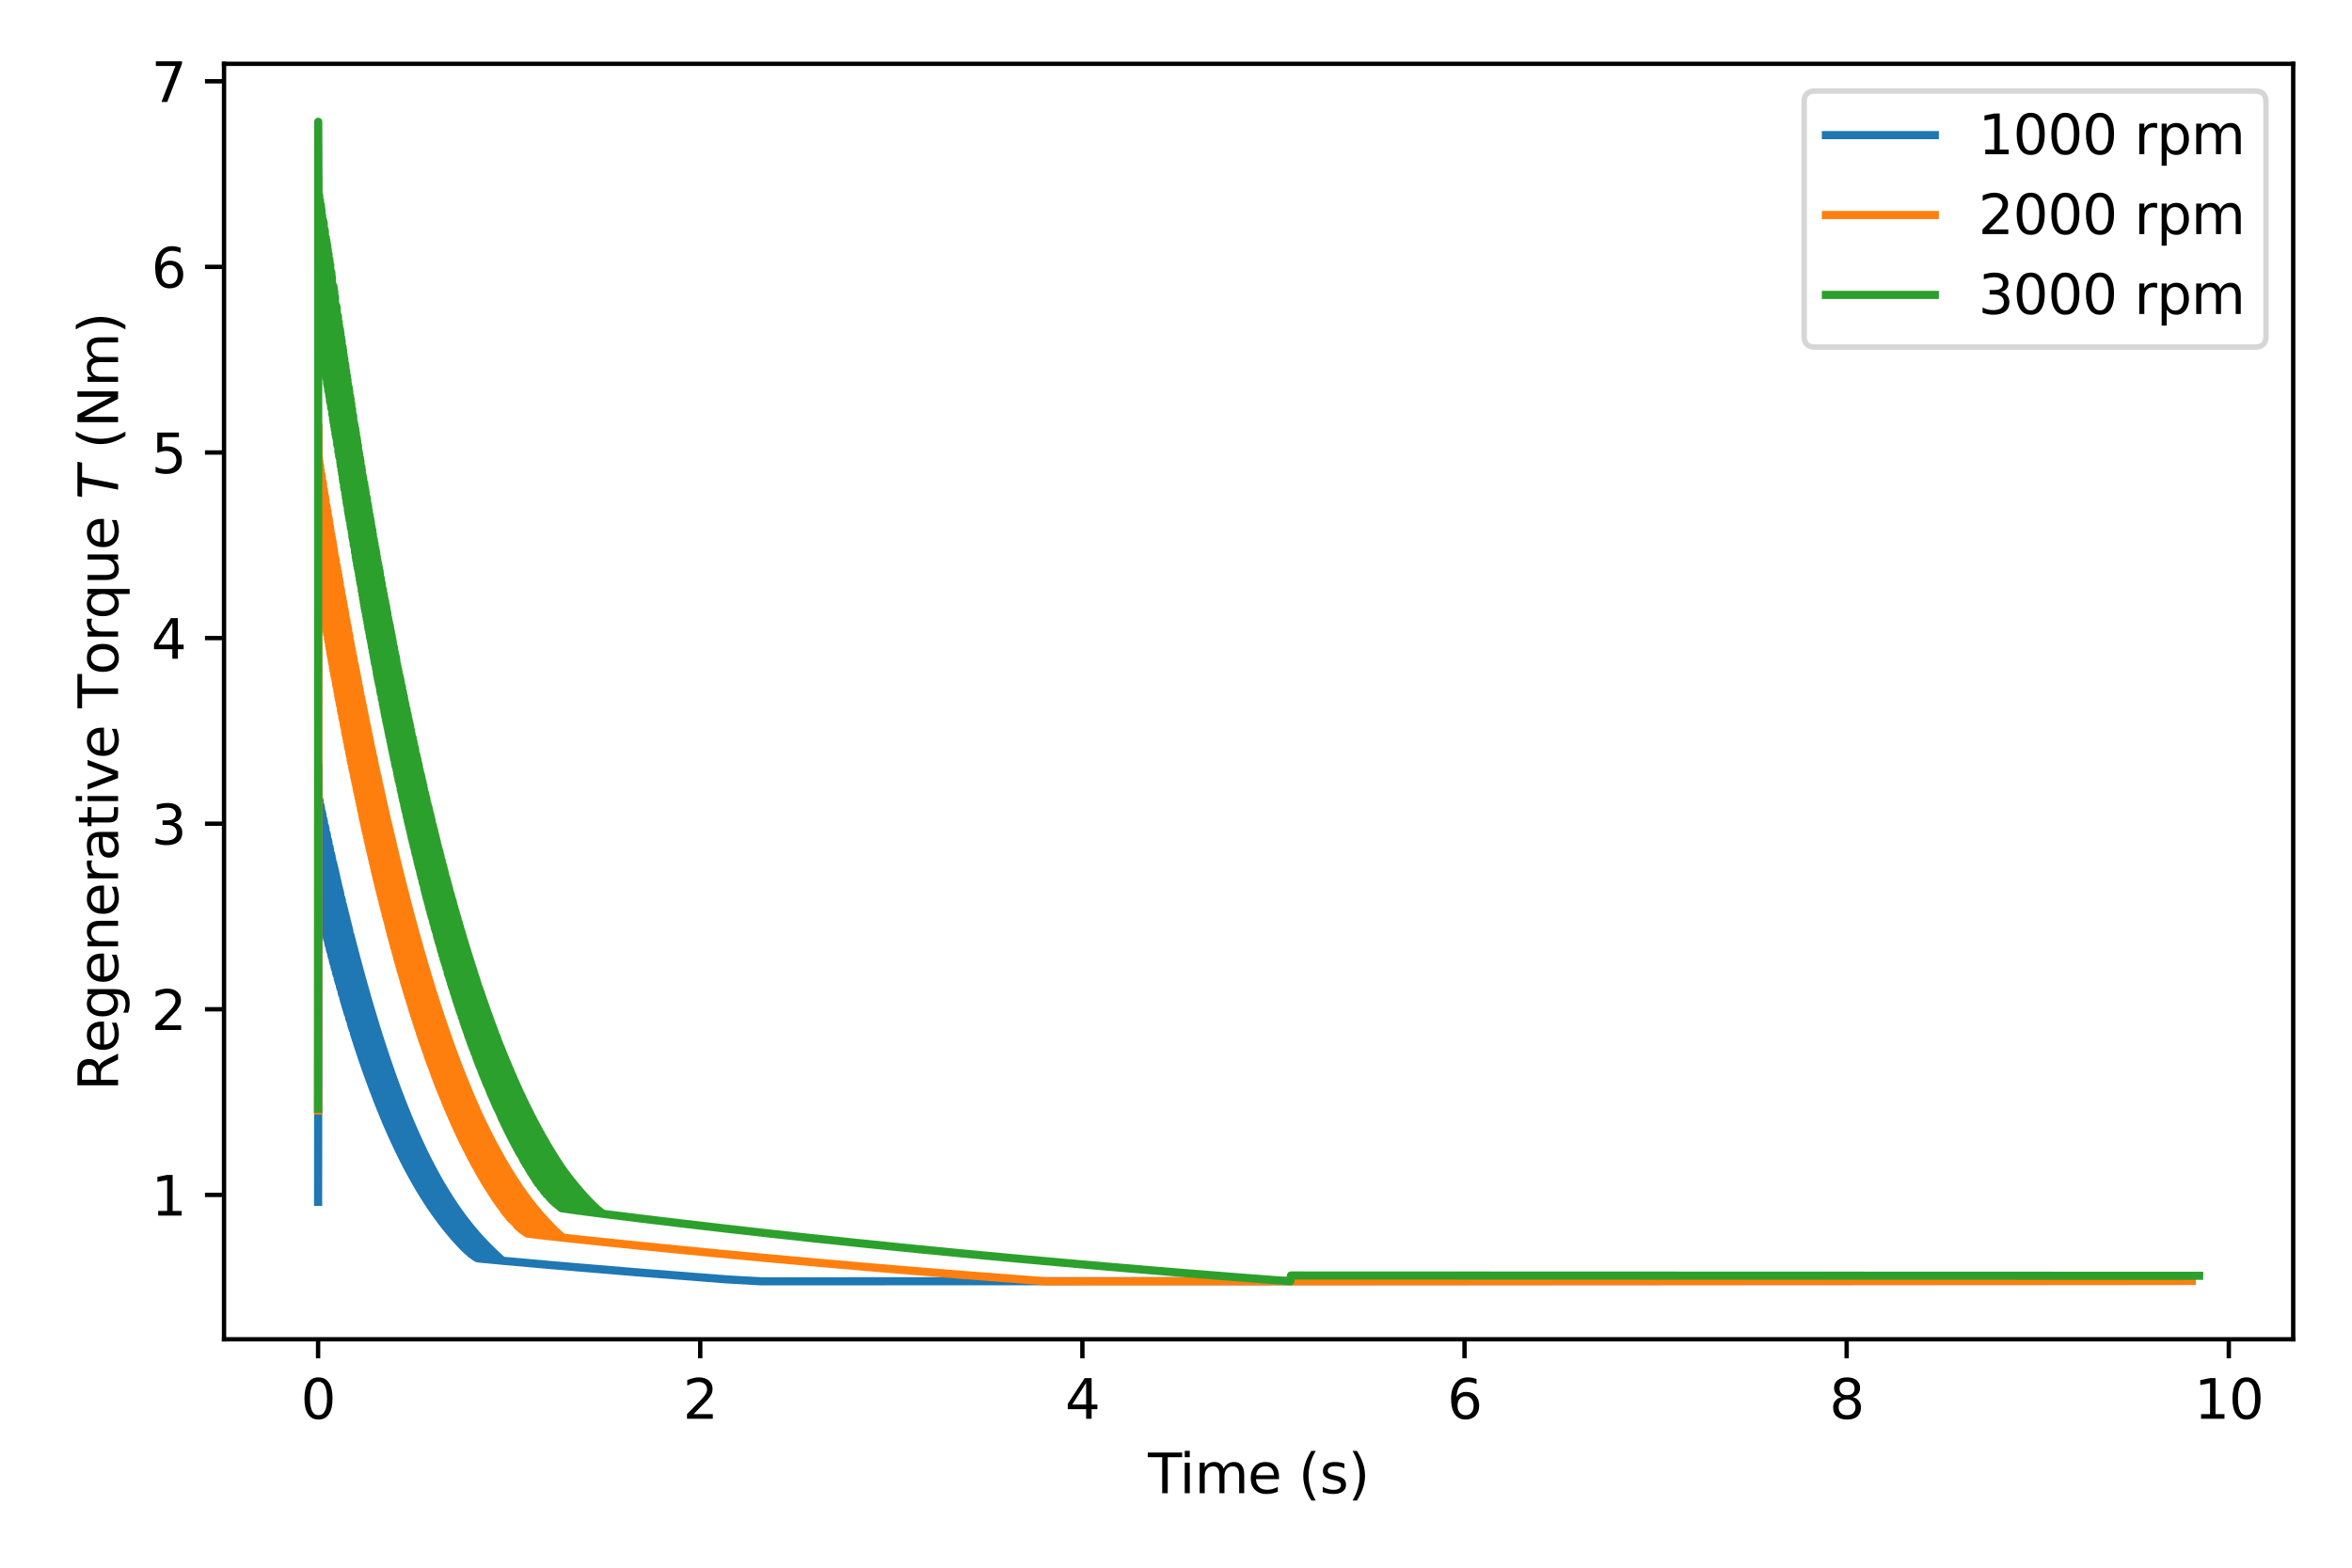 <?xml version="1.0" encoding="utf-8" standalone="no"?>
<!DOCTYPE svg PUBLIC "-//W3C//DTD SVG 1.1//EN"
  "http://www.w3.org/Graphics/SVG/1.1/DTD/svg11.dtd">
<svg xmlns:xlink="http://www.w3.org/1999/xlink" width="432pt" height="288pt" viewBox="0 0 432 288" xmlns="http://www.w3.org/2000/svg" version="1.1">
 <defs>
  <style type="text/css">*{stroke-linejoin: round; stroke-linecap: butt}</style>
 </defs>
 <g id="figure_1">
  <g id="patch_1">
   <path d="M 0 288 
L 432 288 
L 432 0 
L 0 0 
z
" style="fill: #ffffff"/>
  </g>
  <g id="axes_1">
   <g id="patch_2">
    <path d="M 41.15 246.04 
L 421.2 246.04 
L 421.2 11.724 
L 41.15 11.724 
z
" style="fill: #ffffff"/>
   </g>
   <g id="matplotlib.axis_1">
    <g id="xtick_1">
     <g id="line2d_1">
      <defs>
       <path id="mc2515f24a2" d="M 0 0 
L 0 3.5 
" style="stroke: #000000; stroke-width: 0.8"/>
      </defs>
      <g>
       <use xlink:href="#mc2515f24a2" x="58.425" y="246.04" style="stroke: #000000; stroke-width: 0.8"/>
      </g>
     </g>
     <g id="text_1">
      <!-- 0 -->
      <g transform="translate(55.244 260.638) scale(0.1 -0.1)">
       <defs>
        <path id="DejaVuSans-30" d="M 2034 4250 
Q 1547 4250 1301 3770 
Q 1056 3291 1056 2328 
Q 1056 1369 1301 889 
Q 1547 409 2034 409 
Q 2525 409 2770 889 
Q 3016 1369 3016 2328 
Q 3016 3291 2770 3770 
Q 2525 4250 2034 4250 
z
M 2034 4750 
Q 2819 4750 3233 4129 
Q 3647 3509 3647 2328 
Q 3647 1150 3233 529 
Q 2819 -91 2034 -91 
Q 1250 -91 836 529 
Q 422 1150 422 2328 
Q 422 3509 836 4129 
Q 1250 4750 2034 4750 
z
" transform="scale(0.016)"/>
       </defs>
       <use xlink:href="#DejaVuSans-30"/>
      </g>
     </g>
    </g>
    <g id="xtick_2">
     <g id="line2d_2">
      <g>
       <use xlink:href="#mc2515f24a2" x="128.614" y="246.04" style="stroke: #000000; stroke-width: 0.8"/>
      </g>
     </g>
     <g id="text_2">
      <!-- 2 -->
      <g transform="translate(125.433 260.638) scale(0.1 -0.1)">
       <defs>
        <path id="DejaVuSans-32" d="M 1228 531 
L 3431 531 
L 3431 0 
L 469 0 
L 469 531 
Q 828 903 1448 1529 
Q 2069 2156 2228 2338 
Q 2531 2678 2651 2914 
Q 2772 3150 2772 3378 
Q 2772 3750 2511 3984 
Q 2250 4219 1831 4219 
Q 1534 4219 1204 4116 
Q 875 4013 500 3803 
L 500 4441 
Q 881 4594 1212 4672 
Q 1544 4750 1819 4750 
Q 2544 4750 2975 4387 
Q 3406 4025 3406 3419 
Q 3406 3131 3298 2873 
Q 3191 2616 2906 2266 
Q 2828 2175 2409 1742 
Q 1991 1309 1228 531 
z
" transform="scale(0.016)"/>
       </defs>
       <use xlink:href="#DejaVuSans-32"/>
      </g>
     </g>
    </g>
    <g id="xtick_3">
     <g id="line2d_3">
      <g>
       <use xlink:href="#mc2515f24a2" x="198.804" y="246.04" style="stroke: #000000; stroke-width: 0.8"/>
      </g>
     </g>
     <g id="text_3">
      <!-- 4 -->
      <g transform="translate(195.622 260.638) scale(0.1 -0.1)">
       <defs>
        <path id="DejaVuSans-34" d="M 2419 4116 
L 825 1625 
L 2419 1625 
L 2419 4116 
z
M 2253 4666 
L 3047 4666 
L 3047 1625 
L 3713 1625 
L 3713 1100 
L 3047 1100 
L 3047 0 
L 2419 0 
L 2419 1100 
L 313 1100 
L 313 1709 
L 2253 4666 
z
" transform="scale(0.016)"/>
       </defs>
       <use xlink:href="#DejaVuSans-34"/>
      </g>
     </g>
    </g>
    <g id="xtick_4">
     <g id="line2d_4">
      <g>
       <use xlink:href="#mc2515f24a2" x="268.993" y="246.04" style="stroke: #000000; stroke-width: 0.8"/>
      </g>
     </g>
     <g id="text_4">
      <!-- 6 -->
      <g transform="translate(265.812 260.638) scale(0.1 -0.1)">
       <defs>
        <path id="DejaVuSans-36" d="M 2113 2584 
Q 1688 2584 1439 2293 
Q 1191 2003 1191 1497 
Q 1191 994 1439 701 
Q 1688 409 2113 409 
Q 2538 409 2786 701 
Q 3034 994 3034 1497 
Q 3034 2003 2786 2293 
Q 2538 2584 2113 2584 
z
M 3366 4563 
L 3366 3988 
Q 3128 4100 2886 4159 
Q 2644 4219 2406 4219 
Q 1781 4219 1451 3797 
Q 1122 3375 1075 2522 
Q 1259 2794 1537 2939 
Q 1816 3084 2150 3084 
Q 2853 3084 3261 2657 
Q 3669 2231 3669 1497 
Q 3669 778 3244 343 
Q 2819 -91 2113 -91 
Q 1303 -91 875 529 
Q 447 1150 447 2328 
Q 447 3434 972 4092 
Q 1497 4750 2381 4750 
Q 2619 4750 2861 4703 
Q 3103 4656 3366 4563 
z
" transform="scale(0.016)"/>
       </defs>
       <use xlink:href="#DejaVuSans-36"/>
      </g>
     </g>
    </g>
    <g id="xtick_5">
     <g id="line2d_5">
      <g>
       <use xlink:href="#mc2515f24a2" x="339.182" y="246.04" style="stroke: #000000; stroke-width: 0.8"/>
      </g>
     </g>
     <g id="text_5">
      <!-- 8 -->
      <g transform="translate(336.001 260.638) scale(0.1 -0.1)">
       <defs>
        <path id="DejaVuSans-38" d="M 2034 2216 
Q 1584 2216 1326 1975 
Q 1069 1734 1069 1313 
Q 1069 891 1326 650 
Q 1584 409 2034 409 
Q 2484 409 2743 651 
Q 3003 894 3003 1313 
Q 3003 1734 2745 1975 
Q 2488 2216 2034 2216 
z
M 1403 2484 
Q 997 2584 770 2862 
Q 544 3141 544 3541 
Q 544 4100 942 4425 
Q 1341 4750 2034 4750 
Q 2731 4750 3128 4425 
Q 3525 4100 3525 3541 
Q 3525 3141 3298 2862 
Q 3072 2584 2669 2484 
Q 3125 2378 3379 2068 
Q 3634 1759 3634 1313 
Q 3634 634 3220 271 
Q 2806 -91 2034 -91 
Q 1263 -91 848 271 
Q 434 634 434 1313 
Q 434 1759 690 2068 
Q 947 2378 1403 2484 
z
M 1172 3481 
Q 1172 3119 1398 2916 
Q 1625 2713 2034 2713 
Q 2441 2713 2670 2916 
Q 2900 3119 2900 3481 
Q 2900 3844 2670 4047 
Q 2441 4250 2034 4250 
Q 1625 4250 1398 4047 
Q 1172 3844 1172 3481 
z
" transform="scale(0.016)"/>
       </defs>
       <use xlink:href="#DejaVuSans-38"/>
      </g>
     </g>
    </g>
    <g id="xtick_6">
     <g id="line2d_6">
      <g>
       <use xlink:href="#mc2515f24a2" x="409.372" y="246.04" style="stroke: #000000; stroke-width: 0.8"/>
      </g>
     </g>
     <g id="text_6">
      <!-- 10 -->
      <g transform="translate(403.009 260.638) scale(0.1 -0.1)">
       <defs>
        <path id="DejaVuSans-31" d="M 794 531 
L 1825 531 
L 1825 4091 
L 703 3866 
L 703 4441 
L 1819 4666 
L 2450 4666 
L 2450 531 
L 3481 531 
L 3481 0 
L 794 0 
L 794 531 
z
" transform="scale(0.016)"/>
       </defs>
       <use xlink:href="#DejaVuSans-31"/>
       <use xlink:href="#DejaVuSans-30" transform="translate(63.623 0)"/>
      </g>
     </g>
    </g>
    <g id="text_7">
     <!-- Time (s) -->
     <g transform="translate(210.846 274.317) scale(0.1 -0.1)">
      <defs>
       <path id="DejaVuSans-54" d="M -19 4666 
L 3928 4666 
L 3928 4134 
L 2272 4134 
L 2272 0 
L 1638 0 
L 1638 4134 
L -19 4134 
L -19 4666 
z
" transform="scale(0.016)"/>
       <path id="DejaVuSans-69" d="M 603 3500 
L 1178 3500 
L 1178 0 
L 603 0 
L 603 3500 
z
M 603 4863 
L 1178 4863 
L 1178 4134 
L 603 4134 
L 603 4863 
z
" transform="scale(0.016)"/>
       <path id="DejaVuSans-6d" d="M 3328 2828 
Q 3544 3216 3844 3400 
Q 4144 3584 4550 3584 
Q 5097 3584 5394 3201 
Q 5691 2819 5691 2113 
L 5691 0 
L 5113 0 
L 5113 2094 
Q 5113 2597 4934 2840 
Q 4756 3084 4391 3084 
Q 3944 3084 3684 2787 
Q 3425 2491 3425 1978 
L 3425 0 
L 2847 0 
L 2847 2094 
Q 2847 2600 2669 2842 
Q 2491 3084 2119 3084 
Q 1678 3084 1418 2786 
Q 1159 2488 1159 1978 
L 1159 0 
L 581 0 
L 581 3500 
L 1159 3500 
L 1159 2956 
Q 1356 3278 1631 3431 
Q 1906 3584 2284 3584 
Q 2666 3584 2933 3390 
Q 3200 3197 3328 2828 
z
" transform="scale(0.016)"/>
       <path id="DejaVuSans-65" d="M 3597 1894 
L 3597 1613 
L 953 1613 
Q 991 1019 1311 708 
Q 1631 397 2203 397 
Q 2534 397 2845 478 
Q 3156 559 3463 722 
L 3463 178 
Q 3153 47 2828 -22 
Q 2503 -91 2169 -91 
Q 1331 -91 842 396 
Q 353 884 353 1716 
Q 353 2575 817 3079 
Q 1281 3584 2069 3584 
Q 2775 3584 3186 3129 
Q 3597 2675 3597 1894 
z
M 3022 2063 
Q 3016 2534 2758 2815 
Q 2500 3097 2075 3097 
Q 1594 3097 1305 2825 
Q 1016 2553 972 2059 
L 3022 2063 
z
" transform="scale(0.016)"/>
       <path id="DejaVuSans-20" transform="scale(0.016)"/>
       <path id="DejaVuSans-28" d="M 1984 4856 
Q 1566 4138 1362 3434 
Q 1159 2731 1159 2009 
Q 1159 1288 1364 580 
Q 1569 -128 1984 -844 
L 1484 -844 
Q 1016 -109 783 600 
Q 550 1309 550 2009 
Q 550 2706 781 3412 
Q 1013 4119 1484 4856 
L 1984 4856 
z
" transform="scale(0.016)"/>
       <path id="DejaVuSans-73" d="M 2834 3397 
L 2834 2853 
Q 2591 2978 2328 3040 
Q 2066 3103 1784 3103 
Q 1356 3103 1142 2972 
Q 928 2841 928 2578 
Q 928 2378 1081 2264 
Q 1234 2150 1697 2047 
L 1894 2003 
Q 2506 1872 2764 1633 
Q 3022 1394 3022 966 
Q 3022 478 2636 193 
Q 2250 -91 1575 -91 
Q 1294 -91 989 -36 
Q 684 19 347 128 
L 347 722 
Q 666 556 975 473 
Q 1284 391 1588 391 
Q 1994 391 2212 530 
Q 2431 669 2431 922 
Q 2431 1156 2273 1281 
Q 2116 1406 1581 1522 
L 1381 1569 
Q 847 1681 609 1914 
Q 372 2147 372 2553 
Q 372 3047 722 3315 
Q 1072 3584 1716 3584 
Q 2034 3584 2315 3537 
Q 2597 3491 2834 3397 
z
" transform="scale(0.016)"/>
       <path id="DejaVuSans-29" d="M 513 4856 
L 1013 4856 
Q 1481 4119 1714 3412 
Q 1947 2706 1947 2009 
Q 1947 1309 1714 600 
Q 1481 -109 1013 -844 
L 513 -844 
Q 928 -128 1133 580 
Q 1338 1288 1338 2009 
Q 1338 2731 1133 3434 
Q 928 4138 513 4856 
z
" transform="scale(0.016)"/>
      </defs>
      <use xlink:href="#DejaVuSans-54"/>
      <use xlink:href="#DejaVuSans-69" transform="translate(57.959 0)"/>
      <use xlink:href="#DejaVuSans-6d" transform="translate(85.742 0)"/>
      <use xlink:href="#DejaVuSans-65" transform="translate(183.154 0)"/>
      <use xlink:href="#DejaVuSans-20" transform="translate(244.678 0)"/>
      <use xlink:href="#DejaVuSans-28" transform="translate(276.465 0)"/>
      <use xlink:href="#DejaVuSans-73" transform="translate(315.479 0)"/>
      <use xlink:href="#DejaVuSans-29" transform="translate(367.578 0)"/>
     </g>
    </g>
   </g>
   <g id="matplotlib.axis_2">
    <g id="ytick_1">
     <g id="line2d_7">
      <defs>
       <path id="mecdeffb9f4" d="M 0 0 
L -3.5 0 
" style="stroke: #000000; stroke-width: 0.8"/>
      </defs>
      <g>
       <use xlink:href="#mecdeffb9f4" x="41.15" y="219.513" style="stroke: #000000; stroke-width: 0.8"/>
      </g>
     </g>
     <g id="text_8">
      <!-- 1 -->
      <g transform="translate(27.788 223.312) scale(0.1 -0.1)">
       <use xlink:href="#DejaVuSans-31"/>
      </g>
     </g>
    </g>
    <g id="ytick_2">
     <g id="line2d_8">
      <g>
       <use xlink:href="#mecdeffb9f4" x="41.15" y="185.416" style="stroke: #000000; stroke-width: 0.8"/>
      </g>
     </g>
     <g id="text_9">
      <!-- 2 -->
      <g transform="translate(27.788 189.215) scale(0.1 -0.1)">
       <use xlink:href="#DejaVuSans-32"/>
      </g>
     </g>
    </g>
    <g id="ytick_3">
     <g id="line2d_9">
      <g>
       <use xlink:href="#mecdeffb9f4" x="41.15" y="151.319" style="stroke: #000000; stroke-width: 0.8"/>
      </g>
     </g>
     <g id="text_10">
      <!-- 3 -->
      <g transform="translate(27.788 155.118) scale(0.1 -0.1)">
       <defs>
        <path id="DejaVuSans-33" d="M 2597 2516 
Q 3050 2419 3304 2112 
Q 3559 1806 3559 1356 
Q 3559 666 3084 287 
Q 2609 -91 1734 -91 
Q 1441 -91 1130 -33 
Q 819 25 488 141 
L 488 750 
Q 750 597 1062 519 
Q 1375 441 1716 441 
Q 2309 441 2620 675 
Q 2931 909 2931 1356 
Q 2931 1769 2642 2001 
Q 2353 2234 1838 2234 
L 1294 2234 
L 1294 2753 
L 1863 2753 
Q 2328 2753 2575 2939 
Q 2822 3125 2822 3475 
Q 2822 3834 2567 4026 
Q 2313 4219 1838 4219 
Q 1578 4219 1281 4162 
Q 984 4106 628 3988 
L 628 4550 
Q 988 4650 1302 4700 
Q 1616 4750 1894 4750 
Q 2613 4750 3031 4423 
Q 3450 4097 3450 3541 
Q 3450 3153 3228 2886 
Q 3006 2619 2597 2516 
z
" transform="scale(0.016)"/>
       </defs>
       <use xlink:href="#DejaVuSans-33"/>
      </g>
     </g>
    </g>
    <g id="ytick_4">
     <g id="line2d_10">
      <g>
       <use xlink:href="#mecdeffb9f4" x="41.15" y="117.222" style="stroke: #000000; stroke-width: 0.8"/>
      </g>
     </g>
     <g id="text_11">
      <!-- 4 -->
      <g transform="translate(27.788 121.022) scale(0.1 -0.1)">
       <use xlink:href="#DejaVuSans-34"/>
      </g>
     </g>
    </g>
    <g id="ytick_5">
     <g id="line2d_11">
      <g>
       <use xlink:href="#mecdeffb9f4" x="41.15" y="83.126" style="stroke: #000000; stroke-width: 0.8"/>
      </g>
     </g>
     <g id="text_12">
      <!-- 5 -->
      <g transform="translate(27.788 86.925) scale(0.1 -0.1)">
       <defs>
        <path id="DejaVuSans-35" d="M 691 4666 
L 3169 4666 
L 3169 4134 
L 1269 4134 
L 1269 2991 
Q 1406 3038 1543 3061 
Q 1681 3084 1819 3084 
Q 2600 3084 3056 2656 
Q 3513 2228 3513 1497 
Q 3513 744 3044 326 
Q 2575 -91 1722 -91 
Q 1428 -91 1123 -41 
Q 819 9 494 109 
L 494 744 
Q 775 591 1075 516 
Q 1375 441 1709 441 
Q 2250 441 2565 725 
Q 2881 1009 2881 1497 
Q 2881 1984 2565 2268 
Q 2250 2553 1709 2553 
Q 1456 2553 1204 2497 
Q 953 2441 691 2322 
L 691 4666 
z
" transform="scale(0.016)"/>
       </defs>
       <use xlink:href="#DejaVuSans-35"/>
      </g>
     </g>
    </g>
    <g id="ytick_6">
     <g id="line2d_12">
      <g>
       <use xlink:href="#mecdeffb9f4" x="41.15" y="49.029" style="stroke: #000000; stroke-width: 0.8"/>
      </g>
     </g>
     <g id="text_13">
      <!-- 6 -->
      <g transform="translate(27.788 52.828) scale(0.1 -0.1)">
       <use xlink:href="#DejaVuSans-36"/>
      </g>
     </g>
    </g>
    <g id="ytick_7">
     <g id="line2d_13">
      <g>
       <use xlink:href="#mecdeffb9f4" x="41.15" y="14.932" style="stroke: #000000; stroke-width: 0.8"/>
      </g>
     </g>
     <g id="text_14">
      <!-- 7 -->
      <g transform="translate(27.788 18.731) scale(0.1 -0.1)">
       <defs>
        <path id="DejaVuSans-37" d="M 525 4666 
L 3525 4666 
L 3525 4397 
L 1831 0 
L 1172 0 
L 2766 4134 
L 525 4134 
L 525 4666 
z
" transform="scale(0.016)"/>
       </defs>
       <use xlink:href="#DejaVuSans-37"/>
      </g>
     </g>
    </g>
    <g id="text_15">
     <!-- Regenerative Torque $T$ (Nm) -->
     <g transform="translate(21.688 200.382) rotate(-90) scale(0.1 -0.1)">
      <defs>
       <path id="DejaVuSans-52" d="M 2841 2188 
Q 3044 2119 3236 1894 
Q 3428 1669 3622 1275 
L 4263 0 
L 3584 0 
L 2988 1197 
Q 2756 1666 2539 1819 
Q 2322 1972 1947 1972 
L 1259 1972 
L 1259 0 
L 628 0 
L 628 4666 
L 2053 4666 
Q 2853 4666 3247 4331 
Q 3641 3997 3641 3322 
Q 3641 2881 3436 2590 
Q 3231 2300 2841 2188 
z
M 1259 4147 
L 1259 2491 
L 2053 2491 
Q 2509 2491 2742 2702 
Q 2975 2913 2975 3322 
Q 2975 3731 2742 3939 
Q 2509 4147 2053 4147 
L 1259 4147 
z
" transform="scale(0.016)"/>
       <path id="DejaVuSans-67" d="M 2906 1791 
Q 2906 2416 2648 2759 
Q 2391 3103 1925 3103 
Q 1463 3103 1205 2759 
Q 947 2416 947 1791 
Q 947 1169 1205 825 
Q 1463 481 1925 481 
Q 2391 481 2648 825 
Q 2906 1169 2906 1791 
z
M 3481 434 
Q 3481 -459 3084 -895 
Q 2688 -1331 1869 -1331 
Q 1566 -1331 1297 -1286 
Q 1028 -1241 775 -1147 
L 775 -588 
Q 1028 -725 1275 -790 
Q 1522 -856 1778 -856 
Q 2344 -856 2625 -561 
Q 2906 -266 2906 331 
L 2906 616 
Q 2728 306 2450 153 
Q 2172 0 1784 0 
Q 1141 0 747 490 
Q 353 981 353 1791 
Q 353 2603 747 3093 
Q 1141 3584 1784 3584 
Q 2172 3584 2450 3431 
Q 2728 3278 2906 2969 
L 2906 3500 
L 3481 3500 
L 3481 434 
z
" transform="scale(0.016)"/>
       <path id="DejaVuSans-6e" d="M 3513 2113 
L 3513 0 
L 2938 0 
L 2938 2094 
Q 2938 2591 2744 2837 
Q 2550 3084 2163 3084 
Q 1697 3084 1428 2787 
Q 1159 2491 1159 1978 
L 1159 0 
L 581 0 
L 581 3500 
L 1159 3500 
L 1159 2956 
Q 1366 3272 1645 3428 
Q 1925 3584 2291 3584 
Q 2894 3584 3203 3211 
Q 3513 2838 3513 2113 
z
" transform="scale(0.016)"/>
       <path id="DejaVuSans-72" d="M 2631 2963 
Q 2534 3019 2420 3045 
Q 2306 3072 2169 3072 
Q 1681 3072 1420 2755 
Q 1159 2438 1159 1844 
L 1159 0 
L 581 0 
L 581 3500 
L 1159 3500 
L 1159 2956 
Q 1341 3275 1631 3429 
Q 1922 3584 2338 3584 
Q 2397 3584 2469 3576 
Q 2541 3569 2628 3553 
L 2631 2963 
z
" transform="scale(0.016)"/>
       <path id="DejaVuSans-61" d="M 2194 1759 
Q 1497 1759 1228 1600 
Q 959 1441 959 1056 
Q 959 750 1161 570 
Q 1363 391 1709 391 
Q 2188 391 2477 730 
Q 2766 1069 2766 1631 
L 2766 1759 
L 2194 1759 
z
M 3341 1997 
L 3341 0 
L 2766 0 
L 2766 531 
Q 2569 213 2275 61 
Q 1981 -91 1556 -91 
Q 1019 -91 701 211 
Q 384 513 384 1019 
Q 384 1609 779 1909 
Q 1175 2209 1959 2209 
L 2766 2209 
L 2766 2266 
Q 2766 2663 2505 2880 
Q 2244 3097 1772 3097 
Q 1472 3097 1187 3025 
Q 903 2953 641 2809 
L 641 3341 
Q 956 3463 1253 3523 
Q 1550 3584 1831 3584 
Q 2591 3584 2966 3190 
Q 3341 2797 3341 1997 
z
" transform="scale(0.016)"/>
       <path id="DejaVuSans-74" d="M 1172 4494 
L 1172 3500 
L 2356 3500 
L 2356 3053 
L 1172 3053 
L 1172 1153 
Q 1172 725 1289 603 
Q 1406 481 1766 481 
L 2356 481 
L 2356 0 
L 1766 0 
Q 1100 0 847 248 
Q 594 497 594 1153 
L 594 3053 
L 172 3053 
L 172 3500 
L 594 3500 
L 594 4494 
L 1172 4494 
z
" transform="scale(0.016)"/>
       <path id="DejaVuSans-76" d="M 191 3500 
L 800 3500 
L 1894 563 
L 2988 3500 
L 3597 3500 
L 2284 0 
L 1503 0 
L 191 3500 
z
" transform="scale(0.016)"/>
       <path id="DejaVuSans-6f" d="M 1959 3097 
Q 1497 3097 1228 2736 
Q 959 2375 959 1747 
Q 959 1119 1226 758 
Q 1494 397 1959 397 
Q 2419 397 2687 759 
Q 2956 1122 2956 1747 
Q 2956 2369 2687 2733 
Q 2419 3097 1959 3097 
z
M 1959 3584 
Q 2709 3584 3137 3096 
Q 3566 2609 3566 1747 
Q 3566 888 3137 398 
Q 2709 -91 1959 -91 
Q 1206 -91 779 398 
Q 353 888 353 1747 
Q 353 2609 779 3096 
Q 1206 3584 1959 3584 
z
" transform="scale(0.016)"/>
       <path id="DejaVuSans-71" d="M 947 1747 
Q 947 1113 1208 752 
Q 1469 391 1925 391 
Q 2381 391 2643 752 
Q 2906 1113 2906 1747 
Q 2906 2381 2643 2742 
Q 2381 3103 1925 3103 
Q 1469 3103 1208 2742 
Q 947 2381 947 1747 
z
M 2906 525 
Q 2725 213 2448 61 
Q 2172 -91 1784 -91 
Q 1150 -91 751 415 
Q 353 922 353 1747 
Q 353 2572 751 3078 
Q 1150 3584 1784 3584 
Q 2172 3584 2448 3432 
Q 2725 3281 2906 2969 
L 2906 3500 
L 3481 3500 
L 3481 -1331 
L 2906 -1331 
L 2906 525 
z
" transform="scale(0.016)"/>
       <path id="DejaVuSans-75" d="M 544 1381 
L 544 3500 
L 1119 3500 
L 1119 1403 
Q 1119 906 1312 657 
Q 1506 409 1894 409 
Q 2359 409 2629 706 
Q 2900 1003 2900 1516 
L 2900 3500 
L 3475 3500 
L 3475 0 
L 2900 0 
L 2900 538 
Q 2691 219 2414 64 
Q 2138 -91 1772 -91 
Q 1169 -91 856 284 
Q 544 659 544 1381 
z
M 1991 3584 
L 1991 3584 
z
" transform="scale(0.016)"/>
       <path id="DejaVuSans-Oblique-54" d="M 378 4666 
L 4325 4666 
L 4225 4134 
L 2559 4134 
L 1759 0 
L 1125 0 
L 1925 4134 
L 275 4134 
L 378 4666 
z
" transform="scale(0.016)"/>
       <path id="DejaVuSans-4e" d="M 628 4666 
L 1478 4666 
L 3547 763 
L 3547 4666 
L 4159 4666 
L 4159 0 
L 3309 0 
L 1241 3903 
L 1241 0 
L 628 0 
L 628 4666 
z
" transform="scale(0.016)"/>
      </defs>
      <use xlink:href="#DejaVuSans-52" transform="translate(0 0.016)"/>
      <use xlink:href="#DejaVuSans-65" transform="translate(69.482 0.016)"/>
      <use xlink:href="#DejaVuSans-67" transform="translate(131.006 0.016)"/>
      <use xlink:href="#DejaVuSans-65" transform="translate(194.482 0.016)"/>
      <use xlink:href="#DejaVuSans-6e" transform="translate(256.006 0.016)"/>
      <use xlink:href="#DejaVuSans-65" transform="translate(319.385 0.016)"/>
      <use xlink:href="#DejaVuSans-72" transform="translate(380.908 0.016)"/>
      <use xlink:href="#DejaVuSans-61" transform="translate(422.021 0.016)"/>
      <use xlink:href="#DejaVuSans-74" transform="translate(483.301 0.016)"/>
      <use xlink:href="#DejaVuSans-69" transform="translate(522.51 0.016)"/>
      <use xlink:href="#DejaVuSans-76" transform="translate(550.293 0.016)"/>
      <use xlink:href="#DejaVuSans-65" transform="translate(609.473 0.016)"/>
      <use xlink:href="#DejaVuSans-20" transform="translate(670.996 0.016)"/>
      <use xlink:href="#DejaVuSans-54" transform="translate(702.783 0.016)"/>
      <use xlink:href="#DejaVuSans-6f" transform="translate(763.867 0.016)"/>
      <use xlink:href="#DejaVuSans-72" transform="translate(825.049 0.016)"/>
      <use xlink:href="#DejaVuSans-71" transform="translate(866.162 0.016)"/>
      <use xlink:href="#DejaVuSans-75" transform="translate(929.639 0.016)"/>
      <use xlink:href="#DejaVuSans-65" transform="translate(993.018 0.016)"/>
      <use xlink:href="#DejaVuSans-20" transform="translate(1054.541 0.016)"/>
      <use xlink:href="#DejaVuSans-Oblique-54" transform="translate(1086.328 0.016)"/>
      <use xlink:href="#DejaVuSans-20" transform="translate(1147.412 0.016)"/>
      <use xlink:href="#DejaVuSans-28" transform="translate(1179.199 0.016)"/>
      <use xlink:href="#DejaVuSans-4e" transform="translate(1218.213 0.016)"/>
      <use xlink:href="#DejaVuSans-6d" transform="translate(1293.018 0.016)"/>
      <use xlink:href="#DejaVuSans-29" transform="translate(1390.43 0.016)"/>
     </g>
    </g>
   </g>
   <g id="line2d_14">
    <path d="M 58.425 220.792 
L 58.502 140.709 
L 58.548 164.378 
L 58.646 166.704 
L 58.597 146.785 
L 58.657 164.08 
L 58.685 147.043 
L 58.734 167.069 
L 58.786 151.034 
L 58.913 167.805 
L 58.864 147.956 
L 58.923 165.113 
L 58.951 148.314 
L 59.001 168.145 
L 59.053 151.704 
L 59.183 168.862 
L 59.13 149.158 
L 59.19 167.349 
L 59.222 149.598 
L 59.271 169.252 
L 59.327 154.423 
L 59.453 170.006 
L 59.401 150.469 
L 59.46 169.041 
L 59.492 150.884 
L 59.545 170.372 
L 59.601 155.783 
L 59.727 171.08 
L 59.678 151.755 
L 59.734 170.42 
L 59.769 152.139 
L 59.822 171.432 
L 59.878 157.483 
L 60.004 172.161 
L 59.952 153.03 
L 60.011 171.61 
L 60.046 153.401 
L 60.099 172.565 
L 60.159 159.511 
L 60.285 173.269 
L 60.232 154.267 
L 60.292 172.665 
L 60.327 154.678 
L 60.38 173.654 
L 60.439 159.988 
L 60.569 174.387 
L 60.517 155.535 
L 60.573 174.22 
L 60.611 155.958 
L 60.664 174.742 
L 60.731 164.529 
L 60.801 156.836 
L 60.857 175.47 
L 60.878 165.761 
L 60.899 157.256 
L 60.952 175.841 
L 60.997 157.81 
L 61.145 176.559 
L 61.166 168.721 
L 61.187 158.544 
L 61.243 176.937 
L 61.285 158.95 
L 61.306 164.663 
L 61.383 159.377 
L 61.44 177.644 
L 61.464 165.368 
L 61.482 159.806 
L 61.538 178.008 
L 61.58 160.232 
L 61.605 167.808 
L 61.678 160.661 
L 61.734 178.751 
L 61.752 173.224 
L 61.777 161.112 
L 61.833 179.093 
L 61.878 161.532 
L 61.906 171.126 
L 61.977 161.951 
L 62.033 179.825 
L 62.047 176.931 
L 62.078 162.386 
L 62.135 180.196 
L 62.18 162.861 
L 62.222 178.466 
L 62.236 180.533 
L 62.275 163.493 
L 62.278 163.238 
L 62.299 168.1 
L 62.38 163.663 
L 62.436 181.251 
L 62.443 180.809 
L 62.482 164.091 
L 62.538 181.604 
L 62.601 167.842 
L 62.745 182.361 
L 62.685 164.974 
L 62.749 182.149 
L 62.791 165.389 
L 62.847 182.707 
L 62.917 171.876 
L 62.998 166.25 
L 63.05 183.129 
L 63.054 183.415 
L 63.075 177.209 
L 63.1 166.685 
L 63.159 183.798 
L 63.198 167.836 
L 63.205 167.097 
L 63.24 177.946 
L 63.265 184.157 
L 63.31 167.524 
L 63.363 183.969 
L 63.37 184.515 
L 63.394 174.596 
L 63.415 167.953 
L 63.475 184.873 
L 63.514 169.084 
L 63.521 168.384 
L 63.556 178.901 
L 63.58 185.229 
L 63.626 168.827 
L 63.679 184.736 
L 63.686 185.561 
L 63.714 174.852 
L 63.735 169.255 
L 63.794 185.941 
L 63.83 171.206 
L 63.84 169.672 
L 63.886 183.771 
L 63.9 186.283 
L 63.945 170.171 
L 63.949 170.11 
L 63.959 171.454 
L 64.117 187.006 
L 64.054 170.55 
L 64.124 186.199 
L 64.163 170.963 
L 64.226 187.35 
L 64.282 172.369 
L 64.444 188.073 
L 64.381 171.82 
L 64.454 186.389 
L 64.489 172.263 
L 64.553 188.434 
L 64.602 172.684 
L 64.63 179.552 
L 64.661 188.767 
L 64.71 173.102 
L 64.756 186.248 
L 64.774 189.14 
L 64.819 173.583 
L 64.823 173.543 
L 64.83 174.156 
L 64.995 189.839 
L 64.932 173.97 
L 65.009 187.646 
L 65.044 174.386 
L 65.107 190.198 
L 65.114 189.68 
L 65.156 174.813 
L 65.219 190.55 
L 65.237 186.786 
L 65.268 175.242 
L 65.332 190.896 
L 65.342 189.782 
L 65.381 175.677 
L 65.444 191.223 
L 65.447 191.219 
L 65.476 180.301 
L 65.497 176.114 
L 65.556 191.506 
L 65.56 191.603 
L 65.574 189.062 
L 65.609 176.523 
L 65.672 191.935 
L 65.676 191.905 
L 65.707 179.607 
L 65.725 176.966 
L 65.777 191.222 
L 65.788 192.305 
L 65.819 180.933 
L 65.837 177.386 
L 65.897 192.256 
L 65.904 192.649 
L 65.925 186.806 
L 65.953 177.805 
L 66.019 192.992 
L 66.027 192.298 
L 66.069 178.23 
L 66.132 193.278 
L 66.135 193.343 
L 66.146 191.908 
L 66.184 178.659 
L 66.251 193.697 
L 66.269 190.036 
L 66.3 179.1 
L 66.367 194.036 
L 66.37 193.977 
L 66.409 180.352 
L 66.42 179.509 
L 66.458 188.652 
L 66.486 194.381 
L 66.535 179.941 
L 66.546 180.573 
L 66.602 194.726 
L 66.655 180.356 
L 66.676 183.289 
L 66.721 195.083 
L 66.774 180.786 
L 66.778 180.919 
L 66.841 195.426 
L 66.89 181.248 
L 66.893 181.213 
L 66.904 182.126 
L 66.96 195.771 
L 67.009 181.68 
L 67.013 181.634 
L 67.023 182.5 
L 67.079 196.115 
L 67.128 182.135 
L 67.132 182.051 
L 67.15 184.023 
L 67.199 196.446 
L 67.251 182.483 
L 67.265 183.549 
L 67.321 196.796 
L 67.371 182.953 
L 67.374 182.9 
L 67.388 184.246 
L 67.441 197.13 
L 67.493 183.336 
L 67.5 183.514 
L 67.564 197.484 
L 67.613 183.87 
L 67.616 183.745 
L 67.637 186.118 
L 67.686 197.825 
L 67.739 184.163 
L 67.757 185.844 
L 67.809 198.166 
L 67.858 184.709 
L 67.862 184.587 
L 67.883 186.875 
L 67.932 198.503 
L 67.985 185.02 
L 67.992 185.18 
L 68.055 198.824 
L 68.104 185.697 
L 68.111 185.424 
L 68.139 189.626 
L 68.181 199.181 
L 68.234 185.852 
L 68.244 186.332 
L 68.308 199.495 
L 68.353 186.59 
L 68.36 186.261 
L 68.392 191.071 
L 68.43 199.848 
L 68.487 186.68 
L 68.511 189.8 
L 68.557 200.189 
L 68.609 187.151 
L 68.613 187.098 
L 68.627 188.207 
L 68.683 200.521 
L 68.732 187.811 
L 68.739 187.514 
L 68.771 192.134 
L 68.813 200.839 
L 68.866 187.937 
L 68.88 188.799 
L 68.939 201.196 
L 68.988 188.563 
L 68.996 188.351 
L 69.024 192.166 
L 69.066 201.513 
L 69.118 188.889 
L 69.122 188.771 
L 69.146 191.284 
L 69.196 201.861 
L 69.245 189.487 
L 69.252 189.178 
L 69.283 193.391 
L 69.325 202.194 
L 69.378 189.663 
L 69.382 189.591 
L 69.399 190.995 
L 69.455 202.526 
L 69.504 190.307 
L 69.511 190.006 
L 69.543 194.065 
L 69.585 202.853 
L 69.638 190.54 
L 69.641 190.427 
L 69.666 192.748 
L 69.718 203.165 
L 69.768 191.035 
L 69.775 190.833 
L 69.803 194.234 
L 69.848 203.514 
L 69.901 191.358 
L 69.904 191.25 
L 69.929 193.497 
L 69.982 203.835 
L 70.031 191.928 
L 70.038 191.653 
L 70.069 195.453 
L 70.115 204.151 
L 70.164 192.309 
L 70.171 192.063 
L 70.203 195.867 
L 70.248 204.478 
L 70.298 192.732 
L 70.305 192.473 
L 70.336 196.152 
L 70.382 204.814 
L 70.431 193.201 
L 70.438 192.887 
L 70.473 197.072 
L 70.515 205.145 
L 70.568 193.462 
L 70.575 193.292 
L 70.603 196.373 
L 70.652 205.455 
L 70.701 194.003 
L 70.708 193.702 
L 70.743 197.74 
L 70.785 205.787 
L 70.838 194.342 
L 70.845 194.102 
L 70.877 197.525 
L 70.922 206.113 
L 70.971 195.01 
L 70.982 194.508 
L 71.02 199.418 
L 71.059 206.434 
L 71.112 195.151 
L 71.119 194.913 
L 71.15 198.189 
L 71.196 206.745 
L 71.249 195.618 
L 71.256 195.324 
L 71.291 199.026 
L 71.336 207.069 
L 71.385 196.141 
L 71.396 195.719 
L 71.435 200.491 
L 71.473 207.387 
L 71.526 196.433 
L 71.536 196.131 
L 71.568 199.634 
L 71.614 207.711 
L 71.663 197.07 
L 71.673 196.526 
L 71.715 201.54 
L 71.754 208.027 
L 71.807 197.177 
L 71.814 196.926 
L 71.849 200.432 
L 71.894 208.343 
L 71.943 197.905 
L 71.958 197.331 
L 71.996 202.032 
L 72.035 208.65 
L 72.087 198.095 
L 72.098 197.719 
L 72.133 201.401 
L 72.179 208.968 
L 72.228 198.645 
L 72.238 198.123 
L 72.28 202.725 
L 72.319 209.27 
L 72.372 198.948 
L 72.382 198.512 
L 72.421 202.535 
L 72.463 209.591 
L 72.516 199.311 
L 72.526 198.907 
L 72.565 202.911 
L 72.607 209.901 
L 72.659 199.725 
L 72.67 199.302 
L 72.709 203.162 
L 72.754 210.2 
L 72.803 200.193 
L 72.814 199.702 
L 72.856 203.943 
L 72.898 210.525 
L 72.947 200.727 
L 72.961 200.087 
L 73.003 204.598 
L 73.045 210.816 
L 73.095 201.002 
L 73.109 200.483 
L 73.147 204.466 
L 73.189 211.134 
L 73.238 201.672 
L 73.252 200.876 
L 73.298 205.511 
L 73.337 211.441 
L 73.389 201.738 
L 73.403 201.263 
L 73.442 205.136 
L 73.484 211.737 
L 73.537 202.19 
L 73.551 201.645 
L 73.593 205.908 
L 73.635 212.051 
L 73.684 202.706 
L 73.698 202.032 
L 73.744 206.557 
L 73.782 212.347 
L 73.835 202.97 
L 73.849 202.415 
L 73.891 206.452 
L 73.933 212.655 
L 73.982 203.618 
L 74 202.801 
L 74.046 207.463 
L 74.084 212.956 
L 74.133 204.002 
L 74.151 203.183 
L 74.197 207.722 
L 74.235 213.252 
L 74.288 204.13 
L 74.302 203.564 
L 74.344 207.275 
L 74.39 213.546 
L 74.439 204.636 
L 74.456 203.95 
L 74.498 207.888 
L 74.54 213.848 
L 74.59 205.224 
L 74.607 204.324 
L 74.656 208.973 
L 74.695 214.146 
L 74.744 205.537 
L 74.762 204.701 
L 74.811 209.336 
L 74.849 214.441 
L 74.898 205.922 
L 74.916 205.078 
L 74.965 209.575 
L 75.004 214.732 
L 75.053 206.379 
L 75.07 205.459 
L 75.12 209.696 
L 75.162 215.017 
L 75.211 206.567 
L 75.228 205.826 
L 75.274 209.71 
L 75.316 215.315 
L 75.365 207.158 
L 75.386 206.201 
L 75.435 210.715 
L 75.474 215.607 
L 75.523 207.482 
L 75.544 206.573 
L 75.593 211.037 
L 75.632 215.895 
L 75.681 207.879 
L 75.702 206.941 
L 75.751 211.24 
L 75.79 216.177 
L 75.839 208.351 
L 75.86 207.308 
L 75.909 211.332 
L 75.951 216.467 
L 76 208.552 
L 76.021 207.677 
L 76.071 211.839 
L 76.113 216.741 
L 76.162 208.835 
L 76.183 208.045 
L 76.229 211.715 
L 76.271 217.028 
L 76.32 209.512 
L 76.344 208.409 
L 76.393 212.497 
L 76.436 217.31 
L 76.485 209.602 
L 76.506 208.767 
L 76.555 212.656 
L 76.597 217.6 
L 76.646 210.087 
L 76.667 209.129 
L 76.72 213.203 
L 76.762 217.869 
L 76.811 210.33 
L 76.832 209.487 
L 76.881 213.145 
L 76.923 218.153 
L 76.973 210.957 
L 76.997 209.845 
L 77.05 213.947 
L 77.088 218.429 
L 77.137 211.337 
L 77.162 210.201 
L 77.215 214.15 
L 77.257 218.706 
L 77.306 211.469 
L 77.327 210.56 
L 77.38 214.248 
L 77.422 218.985 
L 77.471 211.988 
L 77.495 210.909 
L 77.548 214.704 
L 77.59 219.259 
L 77.639 212.265 
L 77.664 211.261 
L 77.713 214.603 
L 77.759 219.53 
L 77.808 212.615 
L 77.832 211.611 
L 77.885 215.286 
L 77.927 219.802 
L 77.976 213.035 
L 78.001 211.961 
L 78.053 215.421 
L 78.096 220.061 
L 78.145 213.53 
L 78.173 212.306 
L 78.225 215.887 
L 78.268 220.338 
L 78.317 213.781 
L 78.345 212.653 
L 78.397 216.246 
L 78.439 220.605 
L 78.489 214.107 
L 78.517 212.996 
L 78.569 216.5 
L 78.611 220.868 
L 78.661 214.506 
L 78.689 213.336 
L 78.741 216.655 
L 78.787 221.128 
L 78.833 214.981 
L 78.864 213.68 
L 78.917 217.117 
L 78.959 221.393 
L 79.008 215.216 
L 79.036 214.015 
L 79.089 217.082 
L 79.134 221.656 
L 79.183 215.529 
L 79.212 214.352 
L 79.264 217.346 
L 79.31 221.912 
L 79.359 215.914 
L 79.391 214.688 
L 79.443 217.894 
L 79.489 222.171 
L 79.538 216.082 
L 79.566 215.018 
L 79.619 217.966 
L 79.664 222.426 
L 79.713 216.603 
L 79.745 215.349 
L 79.798 218.316 
L 79.843 222.683 
L 79.892 216.91 
L 79.924 215.678 
L 79.977 218.572 
L 80.022 222.933 
L 80.071 217.289 
L 80.103 216.007 
L 80.159 219.093 
L 80.205 223.191 
L 80.254 217.459 
L 80.285 216.332 
L 80.338 219.162 
L 80.384 223.433 
L 80.433 217.974 
L 80.468 216.657 
L 80.521 219.493 
L 80.566 223.685 
L 80.615 218.282 
L 80.65 216.978 
L 80.703 219.732 
L 80.752 223.934 
L 80.798 218.662 
L 80.833 217.297 
L 80.886 219.886 
L 80.935 224.186 
L 80.984 218.838 
L 81.019 217.617 
L 81.072 220.277 
L 81.121 224.429 
L 81.17 219.09 
L 81.201 217.934 
L 81.258 220.58 
L 81.307 224.672 
L 81.356 219.409 
L 81.391 218.247 
L 81.444 220.796 
L 81.493 224.915 
L 81.542 219.794 
L 81.577 218.558 
L 81.63 220.932 
L 81.682 225.15 
L 81.728 220.247 
L 81.766 218.869 
L 81.819 221.286 
L 81.868 225.389 
L 81.917 220.509 
L 81.956 219.178 
L 82.009 221.557 
L 82.058 225.624 
L 82.107 220.841 
L 82.145 219.483 
L 82.198 221.747 
L 82.251 225.866 
L 82.3 220.994 
L 82.335 219.789 
L 82.391 222.14 
L 82.44 226.094 
L 82.489 221.455 
L 82.528 220.09 
L 82.584 222.451 
L 82.633 226.329 
L 82.682 221.739 
L 82.721 220.391 
L 82.777 222.681 
L 82.83 226.558 
L 82.875 222.09 
L 82.918 220.69 
L 82.97 222.836 
L 83.023 226.794 
L 83.072 222.27 
L 83.111 220.986 
L 83.167 223.18 
L 83.219 227.02 
L 83.269 222.518 
L 83.307 221.28 
L 83.363 223.445 
L 83.416 227.247 
L 83.465 222.829 
L 83.507 221.574 
L 83.56 223.635 
L 83.612 227.471 
L 83.662 223.202 
L 83.704 221.862 
L 83.756 223.756 
L 83.812 227.695 
L 83.862 223.417 
L 83.904 222.15 
L 83.956 224.049 
L 84.013 227.915 
L 84.062 223.695 
L 84.104 222.436 
L 84.156 224.27 
L 84.213 228.136 
L 84.262 224.034 
L 84.304 222.721 
L 84.36 224.652 
L 84.416 228.349 
L 84.462 224.433 
L 84.507 223.002 
L 84.564 224.961 
L 84.616 228.567 
L 84.665 224.68 
L 84.711 223.281 
L 84.767 225.198 
L 84.82 228.779 
L 84.869 224.99 
L 84.914 223.56 
L 84.971 225.366 
L 85.027 229 
L 85.076 225.155 
L 85.122 223.835 
L 85.174 225.472 
L 85.23 229.198 
L 85.283 225.384 
L 85.329 224.108 
L 85.381 225.726 
L 85.437 229.406 
L 85.49 225.671 
L 85.536 224.38 
L 85.592 226.119 
L 85.644 229.598 
L 85.697 226.015 
L 85.746 224.649 
L 85.799 226.24 
L 85.855 229.807 
L 85.908 226.226 
L 85.957 224.916 
L 86.009 226.499 
L 86.062 229.961 
L 86.118 226.496 
L 86.167 225.18 
L 86.22 226.695 
L 86.276 230.138 
L 86.329 226.821 
L 86.378 225.444 
L 86.434 227.02 
L 86.487 230.374 
L 86.543 227.019 
L 86.592 225.704 
L 86.648 227.28 
L 86.701 230.495 
L 86.757 227.275 
L 86.806 225.963 
L 86.862 227.478 
L 86.915 230.657 
L 86.971 227.585 
L 87.024 226.218 
L 87.076 227.617 
L 87.129 230.835 
L 87.189 227.777 
L 87.241 226.473 
L 87.294 227.876 
L 87.347 230.954 
L 87.406 228.023 
L 87.459 226.725 
L 87.511 228.075 
L 87.561 231.093 
L 87.624 228.323 
L 87.676 226.974 
L 87.733 228.386 
L 87.782 231.183 
L 87.845 228.509 
L 87.898 227.221 
L 87.95 228.472 
L 88.006 231.206 
L 88.066 228.744 
L 88.119 227.467 
L 88.175 228.829 
L 88.231 231.229 
L 88.287 229.03 
L 88.343 227.711 
L 88.396 228.968 
L 88.456 231.251 
L 88.512 229.209 
L 88.568 227.953 
L 88.62 229.21 
L 88.684 231.274 
L 88.736 229.439 
L 88.792 228.192 
L 88.845 229.398 
L 88.912 231.296 
L 88.961 229.714 
L 89.017 228.43 
L 89.07 229.535 
L 89.143 231.319 
L 89.189 229.892 
L 89.245 228.666 
L 89.298 229.767 
L 89.375 231.341 
L 89.417 230.115 
L 89.473 228.901 
L 89.526 229.948 
L 89.607 231.363 
L 89.645 230.377 
L 89.705 229.134 
L 89.758 230.215 
L 89.842 231.386 
L 89.877 230.55 
L 89.937 229.367 
L 89.989 230.432 
L 90.077 231.408 
L 90.108 230.759 
L 90.168 229.597 
L 90.221 230.6 
L 90.316 231.431 
L 90.34 230.993 
L 90.403 229.826 
L 90.456 230.849 
L 90.554 231.453 
L 90.572 231.229 
L 90.638 230.054 
L 90.688 230.928 
L 90.796 231.475 
L 90.807 231.374 
L 90.874 230.28 
L 90.926 231.204 
L 91.038 231.498 
L 91.042 231.486 
L 91.112 230.505 
L 91.161 231.319 
L 91.277 231.52 
L 91.295 231.425 
L 91.351 230.728 
L 91.4 231.507 
L 91.516 231.542 
L 91.533 231.532 
L 91.54 231.471 
L 91.589 230.949 
L 91.639 231.553 
L 91.642 231.553 
L 91.786 231.535 
L 91.793 231.47 
L 91.832 231.167 
L 91.874 231.575 
L 91.895 231.577 
L 92.049 231.493 
L 92.074 231.379 
L 92.105 231.596 
L 92.144 231.599 
L 101.135 232.398 
L 106.238 232.838 
L 115.85 233.643 
L 117.83 233.805 
L 133.373 235.031 
L 139.788 235.389 
L 400.251 235.304 
L 400.251 235.304 
" clip-path="url(#p5d974aee6e)" style="fill: none; stroke: #1f77b4; stroke-width: 1.5; stroke-linecap: square"/>
   </g>
   <g id="line2d_15">
    <path d="M 58.425 204.018 
L 58.485 78.105 
L 58.544 98.938 
L 58.643 108.111 
L 58.572 84.016 
L 58.653 99.288 
L 58.66 84.784 
L 58.734 108.551 
L 58.762 96.034 
L 58.864 109.36 
L 58.793 85.52 
L 58.874 101.32 
L 58.881 86.331 
L 58.955 110.057 
L 58.983 95.951 
L 59.088 110.886 
L 59.06 87.249 
L 59.095 105.821 
L 59.106 87.448 
L 59.176 111.166 
L 59.208 98.453 
L 59.313 112.193 
L 59.239 88.452 
L 59.32 106.939 
L 59.33 88.837 
L 59.404 112.563 
L 59.432 98.975 
L 59.538 113.425 
L 59.467 89.925 
L 59.545 110.144 
L 59.555 90.509 
L 59.629 114.009 
L 59.66 101.992 
L 59.766 114.812 
L 59.692 91.207 
L 59.773 110.79 
L 59.783 91.776 
L 59.857 115.318 
L 59.885 98.709 
L 59.994 115.972 
L 59.92 92.79 
L 60.001 113.322 
L 60.015 93.186 
L 60.088 116.546 
L 60.117 102.05 
L 60.225 117.434 
L 60.152 93.869 
L 60.232 113.641 
L 60.243 94.717 
L 60.32 117.8 
L 60.348 103.469 
L 60.457 118.648 
L 60.383 95.282 
L 60.464 115.814 
L 60.478 95.915 
L 60.552 119.294 
L 60.58 102.977 
L 60.692 120.083 
L 60.618 96.769 
L 60.699 115.808 
L 60.71 97.481 
L 60.787 120.577 
L 60.815 104.666 
L 60.927 121.369 
L 60.854 98.152 
L 60.934 117.787 
L 60.948 98.768 
L 61.022 121.899 
L 61.05 104.519 
L 61.166 122.662 
L 61.089 99.491 
L 61.169 121.195 
L 61.183 100.138 
L 61.261 123.23 
L 61.289 106.352 
L 61.405 124.005 
L 61.327 100.875 
L 61.408 122.775 
L 61.422 101.707 
L 61.499 124.479 
L 61.531 110.212 
L 61.643 125.127 
L 61.569 102.414 
L 61.65 122.995 
L 61.664 102.823 
L 61.741 125.849 
L 61.77 108.296 
L 61.889 126.459 
L 61.812 103.851 
L 61.892 124.607 
L 61.906 104.297 
L 61.984 127.06 
L 62.012 108.461 
L 62.131 127.926 
L 62.054 105.034 
L 62.138 124.571 
L 62.152 105.598 
L 62.229 128.454 
L 62.257 110.305 
L 62.377 129.2 
L 62.299 106.433 
L 62.384 126.284 
L 62.398 107.004 
L 62.475 129.619 
L 62.503 110.494 
L 62.626 130.543 
L 62.545 108.062 
L 62.629 129.359 
L 62.647 108.451 
L 62.724 131.031 
L 62.752 112.219 
L 62.875 131.865 
L 62.794 109.441 
L 62.879 130.944 
L 62.896 109.795 
L 62.977 132.242 
L 63.005 115.558 
L 63.047 110.641 
L 63.128 133.062 
L 63.149 111.299 
L 63.226 133.523 
L 63.261 120.872 
L 63.3 112.036 
L 63.38 134.45 
L 63.401 112.604 
L 63.482 134.978 
L 63.517 124.223 
L 63.556 113.641 
L 63.637 135.616 
L 63.658 114.07 
L 63.738 136.263 
L 63.77 121.668 
L 63.812 114.944 
L 63.893 137.052 
L 63.914 115.407 
L 63.995 137.524 
L 64.03 124.621 
L 64.068 116.356 
L 64.152 138.281 
L 64.174 116.804 
L 64.254 138.8 
L 64.289 125.486 
L 64.331 117.819 
L 64.412 139.668 
L 64.433 118.369 
L 64.517 140.186 
L 64.556 131.68 
L 64.591 119.167 
L 64.675 140.965 
L 64.696 119.782 
L 64.781 141.468 
L 64.819 132.041 
L 64.858 120.52 
L 64.939 142.064 
L 64.942 142.079 
L 64.963 121.01 
L 65.047 142.766 
L 65.079 126.741 
L 65.125 121.954 
L 65.205 143.279 
L 65.209 143.441 
L 65.216 138.854 
L 65.23 122.444 
L 65.314 144.029 
L 65.335 123.571 
L 65.339 123 
L 65.356 137.25 
L 65.391 123.277 
L 65.476 144.77 
L 65.486 138.853 
L 65.5 123.814 
L 65.584 145.336 
L 65.605 124.944 
L 65.609 124.402 
L 65.626 138.499 
L 65.662 124.722 
L 65.746 145.888 
L 65.749 146.002 
L 65.753 144.608 
L 65.77 125.289 
L 65.858 146.561 
L 65.883 126.056 
L 66.019 147.258 
L 65.935 126.054 
L 66.027 145.647 
L 66.044 126.663 
L 66.132 147.892 
L 66.156 127.303 
L 66.297 148.69 
L 66.304 145.536 
L 66.321 128.044 
L 66.409 149.049 
L 66.413 147.618 
L 66.43 128.703 
L 66.518 149.689 
L 66.521 149.261 
L 66.542 129.145 
L 66.63 150.225 
L 66.655 129.706 
L 66.686 150.473 
L 66.739 150.307 
L 66.742 150.717 
L 66.753 142.927 
L 66.767 130.291 
L 66.855 151.219 
L 66.858 150.225 
L 66.879 130.854 
L 66.967 151.745 
L 66.992 131.388 
L 67.023 152.01 
L 67.076 151.624 
L 67.079 152.267 
L 67.097 135.237 
L 67.104 131.94 
L 67.135 152.507 
L 67.185 149.85 
L 67.248 152.892 
L 67.216 132.594 
L 67.265 137.787 
L 67.276 132.911 
L 67.307 153.214 
L 67.357 151.513 
L 67.42 153.78 
L 67.388 133.336 
L 67.434 142.455 
L 67.444 133.666 
L 67.536 154.251 
L 67.56 134.184 
L 67.592 154.552 
L 67.644 153.677 
L 67.708 155.031 
L 67.676 134.845 
L 67.718 147.52 
L 67.732 135.009 
L 67.823 155.478 
L 67.848 135.584 
L 67.88 155.816 
L 67.932 154.708 
L 67.995 156.322 
L 67.964 136.147 
L 68.009 144.989 
L 68.02 136.485 
L 68.111 156.812 
L 68.125 146.198 
L 68.136 137.114 
L 68.227 157.248 
L 68.237 152.643 
L 68.255 137.572 
L 68.287 157.587 
L 68.343 157.559 
L 68.346 157.785 
L 68.353 154.286 
L 68.371 138.08 
L 68.402 157.999 
L 68.459 157.645 
L 68.462 158.334 
L 68.48 142.9 
L 68.49 138.787 
L 68.522 158.584 
L 68.571 155.347 
L 68.638 158.979 
L 68.606 139.197 
L 68.659 141.799 
L 68.666 139.481 
L 68.697 159.301 
L 68.743 152.013 
L 68.817 159.849 
L 68.785 140.121 
L 68.838 141.752 
L 68.845 140.452 
L 68.876 160.099 
L 68.918 150.515 
L 68.996 160.589 
L 68.96 140.957 
L 69.017 142.319 
L 69.02 141.229 
L 69.055 160.839 
L 69.097 151.391 
L 69.174 161.348 
L 69.139 141.807 
L 69.196 143.335 
L 69.199 142.118 
L 69.234 161.6 
L 69.276 151.475 
L 69.353 162.066 
L 69.322 142.579 
L 69.378 143.242 
L 69.382 142.822 
L 69.396 151.085 
L 69.476 162.508 
L 69.441 143.087 
L 69.497 144.268 
L 69.501 143.397 
L 69.532 162.493 
L 69.536 162.829 
L 69.547 156.31 
L 69.561 143.769 
L 69.596 163.093 
L 69.652 162.432 
L 69.718 163.521 
L 69.683 144.195 
L 69.729 156.342 
L 69.743 144.538 
L 69.778 163.841 
L 69.834 163.194 
L 69.901 164.296 
L 69.866 145.029 
L 69.911 157.525 
L 69.926 145.424 
L 69.961 164.574 
L 70.017 163.607 
L 70.083 165.078 
L 70.048 145.927 
L 70.097 155.071 
L 70.112 146.147 
L 70.147 165.22 
L 70.199 163.527 
L 70.269 165.754 
L 70.234 146.692 
L 70.283 153.953 
L 70.294 147.087 
L 70.329 166.038 
L 70.382 162.719 
L 70.452 166.434 
L 70.42 147.557 
L 70.469 154.232 
L 70.48 147.867 
L 70.515 166.791 
L 70.568 163.437 
L 70.641 167.218 
L 70.606 148.367 
L 70.655 155.57 
L 70.67 148.727 
L 70.701 167.474 
L 70.754 163.542 
L 70.827 168.033 
L 70.792 149.179 
L 70.845 154.149 
L 70.856 149.447 
L 70.891 168.265 
L 70.94 162.941 
L 71.017 168.696 
L 70.982 150.035 
L 71.035 153.932 
L 71.045 150.333 
L 71.08 168.915 
L 71.129 164.196 
L 71.206 169.39 
L 71.171 150.905 
L 71.224 154.558 
L 71.235 151.173 
L 71.27 169.646 
L 71.315 162.049 
L 71.396 170.19 
L 71.361 151.683 
L 71.414 155.942 
L 71.424 151.936 
L 71.459 170.46 
L 71.508 164.628 
L 71.586 170.948 
L 71.55 152.478 
L 71.603 158.251 
L 71.614 152.791 
L 71.649 171.139 
L 71.701 166.369 
L 71.779 171.68 
L 71.743 153.31 
L 71.796 158.203 
L 71.807 153.57 
L 71.842 171.915 
L 71.894 167.39 
L 71.972 172.404 
L 71.936 154.142 
L 71.989 159.054 
L 72 154.394 
L 72.035 172.622 
L 72.087 167.736 
L 72.165 173.127 
L 72.129 154.933 
L 72.182 160.792 
L 72.193 155.289 
L 72.231 173.308 
L 72.28 167.367 
L 72.361 173.81 
L 72.322 155.847 
L 72.379 160.238 
L 72.389 156.023 
L 72.424 174.066 
L 72.477 168.831 
L 72.558 174.462 
L 72.519 156.594 
L 72.575 160.621 
L 72.586 156.843 
L 72.621 174.8 
L 72.67 166.942 
L 72.754 175.224 
L 72.716 157.423 
L 72.772 161.777 
L 72.782 157.655 
L 72.817 175.468 
L 72.87 169.611 
L 72.951 176.008 
L 72.916 158.244 
L 72.968 163.8 
L 72.982 158.566 
L 73.017 176.237 
L 73.066 168.872 
L 73.151 176.673 
L 73.112 159.042 
L 73.168 163.682 
L 73.179 159.301 
L 73.217 176.898 
L 73.267 170.017 
L 73.351 177.372 
L 73.312 159.837 
L 73.368 164.428 
L 73.379 160.111 
L 73.417 177.625 
L 73.467 170.394 
L 73.551 178.134 
L 73.512 160.693 
L 73.568 166.004 
L 73.582 160.982 
L 73.617 178.374 
L 73.67 172.603 
L 73.751 178.768 
L 73.716 161.443 
L 73.768 168.598 
L 73.782 161.714 
L 73.821 179.034 
L 73.87 171.486 
L 73.954 179.518 
L 73.919 162.283 
L 73.972 168.858 
L 73.986 162.513 
L 74.025 179.717 
L 74.074 172.191 
L 74.158 180.187 
L 74.123 163.071 
L 74.175 170.111 
L 74.19 163.328 
L 74.228 180.471 
L 74.281 174.687 
L 74.365 180.933 
L 74.326 163.858 
L 74.383 169.14 
L 74.397 164.16 
L 74.432 181.13 
L 74.484 173.89 
L 74.572 181.554 
L 74.533 164.666 
L 74.586 172.237 
L 74.6 164.981 
L 74.639 181.864 
L 74.691 174.866 
L 74.779 182.256 
L 74.741 165.47 
L 74.793 173.115 
L 74.807 165.799 
L 74.846 182.535 
L 74.898 175.067 
L 74.986 183.023 
L 74.948 166.25 
L 75.004 171.802 
L 75.018 166.521 
L 75.056 183.227 
L 75.105 174.46 
L 75.193 183.622 
L 75.158 167.092 
L 75.211 174.541 
L 75.228 167.375 
L 75.263 183.873 
L 75.316 175.69 
L 75.404 184.334 
L 75.365 167.914 
L 75.421 175.11 
L 75.439 168.172 
L 75.474 184.546 
L 75.527 176.106 
L 75.618 185.044 
L 75.579 168.661 
L 75.632 176.688 
L 75.649 168.904 
L 75.688 185.3 
L 75.741 178.3 
L 75.828 185.75 
L 75.79 169.428 
L 75.846 176.031 
L 75.86 169.73 
L 75.899 185.914 
L 75.951 177.153 
L 76.043 186.443 
L 76.004 170.204 
L 76.06 176.405 
L 76.074 170.495 
L 76.113 186.605 
L 76.165 177.765 
L 76.257 187.099 
L 76.218 170.993 
L 76.274 177.691 
L 76.292 171.311 
L 76.33 187.309 
L 76.379 177.65 
L 76.474 187.763 
L 76.436 171.834 
L 76.488 179.968 
L 76.506 172.032 
L 76.544 187.986 
L 76.597 179.128 
L 76.692 188.377 
L 76.65 172.571 
L 76.706 180.099 
L 76.723 172.811 
L 76.762 188.67 
L 76.815 179.867 
L 76.909 189.079 
L 76.867 173.358 
L 76.923 181.226 
L 76.941 173.588 
L 76.98 189.288 
L 77.032 179.89 
L 77.127 189.787 
L 77.088 174.123 
L 77.141 183.396 
L 77.162 174.405 
L 77.201 190.009 
L 77.253 181.426 
L 77.348 190.439 
L 77.306 174.92 
L 77.362 183.342 
L 77.38 175.17 
L 77.422 190.658 
L 77.474 182.238 
L 77.569 191.103 
L 77.527 175.693 
L 77.583 184.342 
L 77.604 175.954 
L 77.643 191.323 
L 77.695 182.339 
L 77.79 191.725 
L 77.752 176.419 
L 77.808 183.321 
L 77.825 176.665 
L 77.867 191.901 
L 77.917 181.836 
L 78.015 192.408 
L 77.973 177.229 
L 78.029 186.24 
L 78.05 177.439 
L 78.089 192.58 
L 78.141 182.691 
L 78.239 193.051 
L 78.197 177.99 
L 78.253 187.149 
L 78.275 178.19 
L 78.317 193.203 
L 78.366 182.928 
L 78.468 193.621 
L 78.425 178.699 
L 78.482 186.072 
L 78.499 178.971 
L 78.541 193.913 
L 78.594 184.399 
L 78.692 194.322 
L 78.65 179.502 
L 78.706 188.926 
L 78.727 179.702 
L 78.769 194.548 
L 78.819 183.503 
L 78.92 194.95 
L 78.878 180.253 
L 78.934 189.801 
L 78.955 180.461 
L 78.997 195.187 
L 79.05 185.474 
L 79.152 195.579 
L 79.11 180.954 
L 79.166 188.727 
L 79.187 181.219 
L 79.229 195.761 
L 79.278 185.179 
L 79.38 196.187 
L 79.341 181.744 
L 79.394 191.55 
L 79.415 181.989 
L 79.457 196.4 
L 79.51 185.998 
L 79.612 196.795 
L 79.573 182.483 
L 79.626 192.433 
L 79.65 182.716 
L 79.692 197.024 
L 79.742 186.291 
L 79.847 197.486 
L 79.805 183.178 
L 79.861 191.409 
L 79.882 183.423 
L 79.924 197.691 
L 79.977 187.586 
L 80.082 198.073 
L 80.04 183.947 
L 80.092 194.243 
L 80.117 184.158 
L 80.159 198.313 
L 80.208 186.928 
L 80.317 198.706 
L 80.275 184.673 
L 80.331 192.389 
L 80.352 184.887 
L 80.394 198.916 
L 80.447 188.59 
L 80.552 199.323 
L 80.51 185.373 
L 80.566 194.234 
L 80.591 185.654 
L 80.633 199.522 
L 80.682 188.412 
L 80.791 199.944 
L 80.749 186.111 
L 80.805 194.342 
L 80.826 186.366 
L 80.872 200.114 
L 80.921 189.12 
L 81.029 200.542 
L 80.987 186.825 
L 81.044 195.363 
L 81.068 187.089 
L 81.11 200.746 
L 81.159 189.413 
L 81.272 201.109 
L 81.226 187.548 
L 81.282 197.313 
L 81.307 187.779 
L 81.352 201.287 
L 81.401 190.461 
L 81.51 201.683 
L 81.468 188.251 
L 81.524 197.517 
L 81.549 188.489 
L 81.591 201.874 
L 81.644 191.093 
L 81.756 202.308 
L 81.71 188.967 
L 81.766 198.658 
L 81.791 189.213 
L 81.837 202.523 
L 81.886 191.339 
L 81.998 202.91 
L 81.956 189.686 
L 82.012 198.141 
L 82.037 189.904 
L 82.079 203.056 
L 82.131 192.279 
L 82.244 203.503 
L 82.202 190.407 
L 82.258 198.556 
L 82.282 190.606 
L 82.328 203.642 
L 82.377 192.835 
L 82.489 204.045 
L 82.447 191.08 
L 82.503 199.815 
L 82.528 191.308 
L 82.574 204.279 
L 82.623 193.053 
L 82.739 204.664 
L 82.693 191.778 
L 82.753 199.573 
L 82.777 191.995 
L 82.823 204.827 
L 82.872 193.88 
L 82.988 205.236 
L 82.942 192.462 
L 83.002 200.175 
L 83.026 192.683 
L 83.072 205.414 
L 83.121 194.374 
L 83.237 205.766 
L 83.195 193.171 
L 83.251 201.569 
L 83.276 193.388 
L 83.321 205.975 
L 83.37 194.601 
L 83.49 206.364 
L 83.444 193.827 
L 83.504 201.556 
L 83.528 194.052 
L 83.574 206.552 
L 83.623 195.324 
L 83.742 206.916 
L 83.697 194.506 
L 83.756 202.337 
L 83.781 194.738 
L 83.827 207.088 
L 83.876 195.79 
L 83.998 207.453 
L 83.953 195.192 
L 84.013 201.848 
L 84.037 195.4 
L 84.083 207.662 
L 84.132 196.681 
L 84.251 207.978 
L 84.206 195.86 
L 84.265 204.083 
L 84.293 196.073 
L 84.339 208.208 
L 84.388 197.314 
L 84.511 208.554 
L 84.465 196.535 
L 84.521 205.052 
L 84.549 196.726 
L 84.595 208.754 
L 84.644 197.708 
L 84.767 209.106 
L 84.721 197.165 
L 84.781 204.746 
L 84.809 197.402 
L 84.855 209.294 
L 84.904 198.494 
L 85.027 209.649 
L 84.981 197.82 
L 85.041 205.201 
L 85.069 198.054 
L 85.114 209.834 
L 85.164 199.046 
L 85.29 210.134 
L 85.241 198.473 
L 85.3 206.355 
L 85.329 198.686 
L 85.374 210.338 
L 85.423 199.409 
L 85.55 210.709 
L 85.504 199.12 
L 85.564 206.34 
L 85.592 199.336 
L 85.637 210.886 
L 85.687 200.094 
L 85.813 211.227 
L 85.767 199.761 
L 85.827 207.016 
L 85.855 199.97 
L 85.901 211.386 
L 85.95 200.602 
L 86.08 211.743 
L 86.03 200.396 
L 86.094 206.643 
L 86.118 200.621 
L 86.167 211.932 
L 86.216 201.384 
L 86.346 212.23 
L 86.297 201.023 
L 86.36 206.938 
L 86.385 201.242 
L 86.434 212.444 
L 86.483 201.988 
L 86.613 212.772 
L 86.564 201.65 
L 86.627 207.822 
L 86.655 201.875 
L 86.701 212.942 
L 86.75 202.429 
L 86.88 213.267 
L 86.834 202.283 
L 86.897 207.774 
L 86.922 202.482 
L 86.971 213.457 
L 87.02 203.12 
L 87.15 213.771 
L 87.104 202.905 
L 87.168 208.3 
L 87.192 203.098 
L 87.241 213.956 
L 87.29 203.656 
L 87.424 214.266 
L 87.375 203.499 
L 87.438 209.36 
L 87.466 203.708 
L 87.515 214.41 
L 87.561 204.082 
L 87.694 214.742 
L 87.712 209.551 
L 87.74 204.324 
L 87.785 214.905 
L 87.834 204.694 
L 87.971 215.226 
L 87.985 210.271 
L 88.013 204.909 
L 88.062 215.406 
L 88.108 205.211 
L 88.245 215.744 
L 88.266 209.027 
L 88.287 205.506 
L 88.336 215.883 
L 88.385 205.86 
L 88.522 216.223 
L 88.54 210.632 
L 88.564 206.093 
L 88.613 216.353 
L 88.663 206.417 
L 88.799 216.679 
L 88.82 210.385 
L 88.845 206.676 
L 88.894 216.844 
L 88.94 206.91 
L 88.975 215.073 
L 89.08 217.162 
L 89.031 207.056 
L 89.087 215.618 
L 89.122 207.263 
L 89.175 217.292 
L 89.217 207.438 
L 89.235 209.287 
L 89.361 217.623 
L 89.312 207.629 
L 89.368 216.155 
L 89.407 207.829 
L 89.456 217.773 
L 89.498 208.022 
L 89.505 208.203 
L 89.645 218.045 
L 89.659 213.388 
L 89.687 208.387 
L 89.736 218.195 
L 89.782 208.573 
L 89.8 210.355 
L 89.926 218.502 
L 89.877 208.76 
L 89.937 216.14 
L 89.972 208.947 
L 90.021 218.645 
L 90.066 209.135 
L 90.084 210.818 
L 90.214 218.966 
L 90.161 209.324 
L 90.221 216.905 
L 90.256 209.518 
L 90.309 219.127 
L 90.351 209.719 
L 90.354 209.694 
L 90.361 210.082 
L 90.498 219.402 
L 90.449 209.869 
L 90.512 215.77 
L 90.544 210.055 
L 90.596 219.552 
L 90.638 210.256 
L 90.642 210.249 
L 90.645 210.385 
L 90.786 219.832 
L 90.803 215.241 
L 90.831 210.606 
L 90.884 220.005 
L 90.93 210.779 
L 90.954 214.182 
L 91.077 220.294 
L 91.024 210.965 
L 91.081 219.489 
L 91.123 211.137 
L 91.172 220.404 
L 91.214 211.469 
L 91.221 211.332 
L 91.242 214.076 
L 91.368 220.713 
L 91.316 211.494 
L 91.372 219.693 
L 91.414 211.672 
L 91.463 220.832 
L 91.505 212.012 
L 91.512 211.858 
L 91.533 214.489 
L 91.66 221.147 
L 91.607 212.031 
L 91.663 220.324 
L 91.705 212.2 
L 91.758 221.284 
L 91.8 212.444 
L 91.804 212.372 
L 91.821 213.934 
L 91.951 221.494 
L 91.902 212.546 
L 91.958 220.333 
L 92 212.72 
L 92.049 221.638 
L 92.095 212.947 
L 92.098 212.893 
L 92.112 213.935 
L 92.246 221.894 
L 92.197 213.065 
L 92.256 219.793 
L 92.295 213.236 
L 92.344 222.005 
L 92.39 213.499 
L 92.393 213.41 
L 92.414 215.435 
L 92.544 222.382 
L 92.491 213.587 
L 92.548 221.526 
L 92.593 213.756 
L 92.642 222.492 
L 92.684 214.134 
L 92.691 213.917 
L 92.72 217.687 
L 92.839 222.617 
L 92.79 214.088 
L 92.846 221.746 
L 92.891 214.264 
L 92.941 222.894 
L 92.983 214.652 
L 92.99 214.42 
L 93.018 218.037 
L 93.141 223.072 
L 93.088 214.597 
L 93.144 222.303 
L 93.19 214.752 
L 93.239 223.212 
L 93.285 215.043 
L 93.288 214.93 
L 93.313 217.31 
L 93.439 223.429 
L 93.39 215.082 
L 93.446 222.377 
L 93.492 215.251 
L 93.541 223.648 
L 93.586 215.516 
L 93.59 215.417 
L 93.614 217.823 
L 93.741 223.794 
L 93.692 215.572 
L 93.748 222.773 
L 93.793 215.734 
L 93.843 223.986 
L 93.888 216.051 
L 93.895 215.901 
L 93.92 218.755 
L 94.046 224.051 
L 93.997 216.067 
L 94.05 223.435 
L 94.095 216.227 
L 94.144 224.155 
L 94.193 216.481 
L 94.197 216.384 
L 94.222 218.677 
L 94.348 224.42 
L 94.299 216.542 
L 94.355 223.681 
L 94.401 216.702 
L 94.45 224.522 
L 94.499 216.971 
L 94.506 216.862 
L 94.527 219.026 
L 94.657 224.681 
L 94.608 217.013 
L 94.66 224.168 
L 94.709 217.164 
L 94.759 224.849 
L 94.808 217.375 
L 94.811 217.318 
L 94.829 218.581 
L 94.962 225.165 
L 94.913 217.478 
L 94.973 223.718 
L 95.018 217.635 
L 95.064 225.139 
L 95.113 217.98 
L 95.12 217.781 
L 95.148 220.915 
L 95.271 225.462 
L 95.222 217.942 
L 95.274 225.138 
L 95.327 218.088 
L 95.376 225.39 
L 95.436 218.377 
L 95.478 225.608 
L 95.604 222.281 
L 95.636 218.55 
L 95.685 225.791 
L 95.731 219.148 
L 95.741 218.69 
L 95.776 223.163 
L 95.892 225.975 
L 95.846 218.841 
L 95.896 225.812 
L 95.948 218.999 
L 95.997 226.026 
L 96.068 219.802 
L 96.208 226.13 
L 96.159 219.283 
L 96.218 225.051 
L 96.264 219.429 
L 96.31 226.266 
L 96.362 219.733 
L 96.369 219.576 
L 96.394 221.908 
L 96.52 226.41 
L 96.475 219.722 
L 96.527 226.105 
L 96.58 219.867 
L 96.626 226.482 
L 96.692 220.224 
L 96.836 226.615 
L 96.79 220.153 
L 96.857 224.631 
L 96.896 220.295 
L 96.941 226.636 
L 96.991 220.892 
L 97.001 220.436 
L 97.036 224.464 
L 97.152 226.664 
L 97.106 220.581 
L 97.155 226.664 
L 97.17 225.725 
L 97.215 220.712 
L 97.261 226.677 
L 97.313 221.024 
L 97.32 220.846 
L 97.348 223.541 
L 97.471 226.703 
L 97.426 220.988 
L 97.475 226.703 
L 97.482 226.578 
L 97.534 221.119 
L 97.584 226.716 
L 97.654 221.859 
L 97.798 226.742 
L 97.749 221.39 
L 97.805 226.576 
L 97.854 221.524 
L 97.907 226.756 
L 97.97 221.846 
L 98.121 226.782 
L 98.068 221.796 
L 98.138 225.66 
L 98.177 221.92 
L 98.229 226.795 
L 98.271 222.636 
L 98.286 222.051 
L 98.324 226.741 
L 98.338 226.808 
L 98.356 225.59 
L 98.394 222.185 
L 98.447 226.821 
L 98.486 223.061 
L 98.5 222.32 
L 98.549 226.833 
L 98.559 226.803 
L 98.608 222.445 
L 98.665 226.847 
L 98.735 223.461 
L 98.826 222.699 
L 98.875 226.872 
L 98.886 226.859 
L 98.935 222.828 
L 98.991 226.885 
L 99.065 224.221 
L 99.152 223.084 
L 99.194 226.909 
L 99.212 226.912 
L 99.216 226.87 
L 99.261 223.214 
L 99.321 226.924 
L 99.384 223.75 
L 99.482 223.457 
L 99.531 226.949 
L 99.545 226.919 
L 99.591 223.582 
L 99.651 226.962 
L 99.714 224.153 
L 99.812 223.829 
L 99.858 226.987 
L 99.875 226.987 
L 99.879 226.907 
L 99.921 223.954 
L 99.981 227.001 
L 99.988 226.983 
L 100.033 224.075 
L 100.096 227.014 
L 100.121 225.331 
L 100.142 224.196 
L 100.205 227.026 
L 100.212 226.947 
L 100.254 224.317 
L 100.314 227.039 
L 100.321 227.029 
L 100.363 224.441 
L 100.43 227.052 
L 100.444 226.461 
L 100.475 224.555 
L 100.542 227.064 
L 100.549 226.908 
L 100.588 224.677 
L 100.654 227.077 
L 100.658 227.042 
L 100.697 224.801 
L 100.767 227.09 
L 100.791 225.671 
L 100.809 224.914 
L 100.876 227.102 
L 100.879 227.102 
L 100.9 225.985 
L 100.921 225.029 
L 100.991 227.115 
L 100.995 227.087 
L 101.033 225.145 
L 101.104 227.127 
L 101.118 226.614 
L 101.146 225.261 
L 101.216 227.14 
L 101.219 227.13 
L 101.258 225.376 
L 101.321 227.152 
L 101.328 227.152 
L 101.335 227.085 
L 101.37 225.491 
L 101.444 227.165 
L 101.483 225.604 
L 101.553 227.177 
L 101.563 227.073 
L 101.595 225.718 
L 101.669 227.19 
L 101.676 227.132 
L 101.707 225.832 
L 101.784 227.203 
L 101.806 226.395 
L 101.82 225.947 
L 101.897 227.215 
L 101.904 227.158 
L 101.935 226.053 
L 102.013 227.228 
L 102.03 226.674 
L 102.048 226.16 
L 102.128 227.241 
L 102.16 226.272 
L 102.237 227.253 
L 102.244 227.249 
L 102.248 227.193 
L 102.276 226.377 
L 102.357 227.266 
L 102.371 226.947 
L 102.388 226.482 
L 102.472 227.278 
L 102.504 226.589 
L 102.581 227.29 
L 102.592 227.267 
L 102.595 227.194 
L 102.616 226.689 
L 102.7 227.303 
L 102.707 227.278 
L 102.711 227.209 
L 102.732 226.791 
L 102.816 227.316 
L 102.823 227.294 
L 102.827 227.231 
L 102.844 226.889 
L 102.932 227.328 
L 102.936 227.329 
L 102.943 227.259 
L 102.96 226.984 
L 103.048 227.341 
L 103.055 227.333 
L 103.058 227.29 
L 103.076 227.08 
L 103.164 227.353 
L 103.174 227.323 
L 103.178 227.275 
L 103.188 227.165 
L 103.279 227.366 
L 103.301 227.256 
L 103.304 227.249 
L 103.315 227.37 
L 103.367 227.375 
L 110.716 228.156 
L 111.646 228.253 
L 119.3 229.038 
L 121.385 229.248 
L 129.383 230.036 
L 131.446 230.235 
L 139.855 231.029 
L 141.894 231.218 
L 150.706 232.014 
L 152.724 232.193 
L 162.014 232.995 
L 167.036 233.417 
L 176.971 234.225 
L 192.055 235.389 
L 402.574 235.32 
L 402.574 235.32 
" clip-path="url(#p5d974aee6e)" style="fill: none; stroke: #ff7f0e; stroke-width: 1.5; stroke-linecap: square"/>
   </g>
   <g id="line2d_16">
    <path d="M 58.425 203.693 
L 58.45 22.375 
L 58.548 45.329 
L 58.618 62.076 
L 58.629 35.871 
L 58.657 40.897 
L 58.688 36.743 
L 58.706 62.713 
L 58.755 49.047 
L 58.853 63.516 
L 58.776 36.818 
L 58.86 53.489 
L 58.923 37.634 
L 58.913 63.738 
L 58.969 62.551 
L 59.032 64.319 
L 58.983 38.126 
L 59.039 50.296 
L 59.043 38.588 
L 59.12 64.9 
L 59.144 59.713 
L 59.239 65.552 
L 59.162 39.587 
L 59.246 56.347 
L 59.281 40.275 
L 59.299 65.956 
L 59.355 63.072 
L 59.45 66.785 
L 59.401 40.712 
L 59.453 63.622 
L 59.46 41.001 
L 59.509 67.281 
L 59.562 58.978 
L 59.66 68.129 
L 59.611 42.145 
L 59.667 56.774 
L 59.671 42.442 
L 59.752 68.492 
L 59.776 64.737 
L 59.871 69.009 
L 59.853 43.651 
L 59.878 62.127 
L 59.945 44.221 
L 59.962 69.588 
L 59.987 62.707 
L 60.085 70.513 
L 60.036 44.75 
L 60.092 60.888 
L 60.127 45.257 
L 60.176 70.964 
L 60.201 64.464 
L 60.299 71.829 
L 60.218 45.918 
L 60.306 63.191 
L 60.341 46.667 
L 60.362 72.023 
L 60.415 64.007 
L 60.485 72.797 
L 60.496 47.617 
L 60.52 68.131 
L 60.527 47.977 
L 60.608 73.716 
L 60.629 61.269 
L 60.731 74.14 
L 60.65 48.65 
L 60.738 67.766 
L 60.745 49.722 
L 60.825 74.929 
L 60.847 62.801 
L 60.948 75.239 
L 60.868 50.051 
L 60.955 70.212 
L 60.962 50.937 
L 61.043 76.171 
L 61.064 62.038 
L 61.169 77.008 
L 61.089 52.296 
L 61.176 66.835 
L 61.243 52.576 
L 61.264 77.583 
L 61.285 65.547 
L 61.391 78.285 
L 61.306 52.953 
L 61.394 75.146 
L 61.401 53.576 
L 61.485 78.895 
L 61.506 66.692 
L 61.612 79.726 
L 61.527 54.505 
L 61.619 70.412 
L 61.626 55.96 
L 61.706 80.204 
L 61.727 65.431 
L 61.836 80.756 
L 61.752 56.153 
L 61.84 76.663 
L 61.847 56.524 
L 61.931 81.694 
L 61.952 68.292 
L 62.061 82.05 
L 62.008 57.915 
L 62.064 77.761 
L 62.071 58.031 
L 62.156 83.019 
L 62.177 68.755 
L 62.285 83.81 
L 62.201 59.105 
L 62.289 81.143 
L 62.296 59.909 
L 62.384 84.092 
L 62.401 67.024 
L 62.514 84.931 
L 62.426 60.5 
L 62.517 80.909 
L 62.524 61.061 
L 62.577 85.583 
L 62.629 69.039 
L 62.742 86.455 
L 62.654 61.998 
L 62.745 82.904 
L 62.752 62.617 
L 62.84 87.089 
L 62.857 68.895 
L 62.97 88.016 
L 62.917 63.713 
L 62.973 86.628 
L 63.015 64.345 
L 63.036 88.481 
L 63.089 72.182 
L 63.201 89.506 
L 63.114 65.153 
L 63.205 87.57 
L 63.247 65.909 
L 63.268 89.907 
L 63.321 73.277 
L 63.433 90.772 
L 63.38 66.819 
L 63.437 89.931 
L 63.447 67.278 
L 63.535 91.481 
L 63.552 72.323 
L 63.668 92.359 
L 63.58 68.126 
L 63.672 90.119 
L 63.714 68.989 
L 63.735 92.763 
L 63.787 74.502 
L 63.903 93.794 
L 63.816 69.706 
L 63.907 91.829 
L 63.917 70.567 
L 64.005 94.375 
L 64.023 74.708 
L 64.107 94.953 
L 64.051 71.187 
L 64.142 94.7 
L 64.152 71.836 
L 64.209 95.577 
L 64.261 77.763 
L 64.377 96.433 
L 64.289 72.726 
L 64.381 95.844 
L 64.391 73.326 
L 64.447 97.001 
L 64.5 78.832 
L 64.528 74.208 
L 64.619 97.841 
L 64.665 75.134 
L 64.721 98.69 
L 64.742 82.878 
L 64.858 99.308 
L 64.77 76.092 
L 64.861 98.705 
L 64.872 76.399 
L 64.963 100.108 
L 64.981 79.961 
L 65.1 100.57 
L 65.012 77.642 
L 65.104 100.425 
L 65.114 78.085 
L 65.205 101.465 
L 65.226 84.425 
L 65.254 78.766 
L 65.346 102.364 
L 65.36 79.461 
L 65.451 102.973 
L 65.476 92.579 
L 65.5 80.353 
L 65.591 103.792 
L 65.605 80.97 
L 65.697 104.376 
L 65.721 92.858 
L 65.746 81.825 
L 65.837 104.94 
L 65.844 100.455 
L 65.851 82.764 
L 65.946 105.702 
L 65.96 83.329 
L 66.086 106.527 
L 66.093 100.966 
L 66.1 84.122 
L 66.195 107.16 
L 66.209 84.737 
L 66.339 107.736 
L 66.342 104.273 
L 66.388 85.794 
L 66.444 108.579 
L 66.458 86.352 
L 66.588 109.35 
L 66.599 95.267 
L 66.602 87.337 
L 66.697 110.046 
L 66.711 87.844 
L 66.806 110.677 
L 66.851 98.899 
L 66.893 88.743 
L 66.914 111.258 
L 66.964 90.293 
L 66.967 89.349 
L 66.988 111.717 
L 67.016 105.25 
L 67.097 112.305 
L 67.076 89.851 
L 67.132 112.09 
L 67.135 112.199 
L 67.15 90.412 
L 67.244 113.107 
L 67.262 92.633 
L 67.353 113.668 
L 67.332 91.335 
L 67.388 113.218 
L 67.392 113.826 
L 67.399 104.422 
L 67.406 91.782 
L 67.5 114.492 
L 67.511 100.068 
L 67.553 92.635 
L 67.613 115.107 
L 67.627 93.074 
L 67.686 115.559 
L 67.722 115.455 
L 67.729 111.77 
L 67.739 93.84 
L 67.834 116.309 
L 67.837 115.421 
L 67.887 94.618 
L 67.946 116.982 
L 67.999 95.224 
L 68.02 117.22 
L 68.055 116.236 
L 68.132 117.837 
L 68.111 95.867 
L 68.139 113.319 
L 68.15 96.263 
L 68.244 118.363 
L 68.248 118.064 
L 68.262 96.816 
L 68.322 118.971 
L 68.357 118.749 
L 68.36 118.933 
L 68.364 115.87 
L 68.374 97.385 
L 68.473 119.769 
L 68.487 98.144 
L 68.546 120.018 
L 68.581 118.648 
L 68.662 120.747 
L 68.602 98.948 
L 68.669 112.399 
L 68.676 99.209 
L 68.774 121.326 
L 68.792 99.864 
L 68.852 121.825 
L 68.883 117.98 
L 68.967 122.205 
L 68.904 100.603 
L 68.974 112.765 
L 68.981 100.85 
L 69.08 122.874 
L 69.09 110.922 
L 69.097 101.493 
L 69.196 123.602 
L 69.213 102.257 
L 69.273 124.025 
L 69.308 122.799 
L 69.389 124.633 
L 69.329 102.978 
L 69.396 118.534 
L 69.406 103.403 
L 69.466 125.026 
L 69.501 123.685 
L 69.582 125.582 
L 69.522 103.96 
L 69.589 120.553 
L 69.599 104.304 
L 69.659 125.886 
L 69.694 123.818 
L 69.778 126.425 
L 69.715 104.905 
L 69.785 117.394 
L 69.792 105.451 
L 69.855 127.004 
L 69.89 126.044 
L 69.933 127.415 
L 69.911 106.168 
L 69.943 113.746 
L 69.95 106.242 
L 70.01 127.584 
L 70.045 125.017 
L 70.129 128.435 
L 70.066 106.999 
L 70.14 113.535 
L 70.147 107.387 
L 70.206 128.611 
L 70.241 125.953 
L 70.326 129.41 
L 70.262 108.132 
L 70.336 116.029 
L 70.343 108.344 
L 70.406 129.66 
L 70.438 125.942 
L 70.484 130.165 
L 70.462 109.101 
L 70.533 120.744 
L 70.54 109.534 
L 70.603 130.795 
L 70.638 128.526 
L 70.722 131.379 
L 70.659 110.153 
L 70.733 118.745 
L 70.74 110.448 
L 70.803 131.803 
L 70.834 126.569 
L 70.922 132.397 
L 70.859 111.123 
L 70.933 119.091 
L 70.94 111.524 
L 71.003 132.798 
L 71.035 127.278 
L 71.122 133.301 
L 71.059 112.249 
L 71.133 121.972 
L 71.14 112.622 
L 71.203 133.728 
L 71.238 130.791 
L 71.326 134.294 
L 71.263 113.416 
L 71.333 126.747 
L 71.343 113.813 
L 71.407 134.723 
L 71.438 129.5 
L 71.487 135.16 
L 71.463 114.402 
L 71.536 125.709 
L 71.586 114.918 
L 71.61 135.583 
L 71.642 130.983 
L 71.691 136.125 
L 71.666 115.402 
L 71.74 126.764 
L 71.789 115.984 
L 71.814 136.656 
L 71.845 131.374 
L 71.936 137.242 
L 71.912 116.62 
L 71.943 129.87 
L 71.954 116.903 
L 72.017 137.715 
L 72.052 134.514 
L 72.14 138.234 
L 72.077 117.481 
L 72.151 127.395 
L 72.158 118.042 
L 72.224 138.642 
L 72.256 132.848 
L 72.347 139.287 
L 72.284 118.711 
L 72.358 126.908 
L 72.365 118.987 
L 72.431 139.575 
L 72.463 133.927 
L 72.554 140.232 
L 72.491 119.734 
L 72.565 128.905 
L 72.572 120.138 
L 72.638 140.653 
L 72.67 133.848 
L 72.765 141.024 
L 72.698 120.625 
L 72.772 133.016 
L 72.782 121.128 
L 72.845 141.454 
L 72.88 136.702 
L 72.972 142.159 
L 72.909 121.96 
L 72.982 131.442 
L 72.989 122.351 
L 73.056 142.574 
L 73.088 134.292 
L 73.182 143.154 
L 73.116 122.931 
L 73.193 132.066 
L 73.2 123.381 
L 73.267 143.516 
L 73.298 134.827 
L 73.393 143.977 
L 73.33 124.024 
L 73.403 134.998 
L 73.414 124.309 
L 73.481 144.338 
L 73.512 138.384 
L 73.607 145.119 
L 73.54 124.822 
L 73.614 139.492 
L 73.625 125.313 
L 73.691 145.461 
L 73.723 136.508 
L 73.821 146.005 
L 73.754 125.965 
L 73.828 139.345 
L 73.839 126.292 
L 73.905 146.453 
L 73.937 137.634 
L 74.035 147.016 
L 73.968 126.993 
L 74.042 140.967 
L 74.053 127.385 
L 74.119 147.303 
L 74.151 137.499 
L 74.249 147.959 
L 74.183 127.955 
L 74.26 137.773 
L 74.27 128.515 
L 74.337 148.367 
L 74.369 140.399 
L 74.467 148.952 
L 74.4 129.143 
L 74.474 143.415 
L 74.484 129.563 
L 74.555 149.21 
L 74.583 137.749 
L 74.684 149.902 
L 74.66 130.24 
L 74.691 144.301 
L 74.702 130.605 
L 74.772 150.229 
L 74.8 138.126 
L 74.902 150.846 
L 74.835 131.146 
L 74.912 140.446 
L 74.923 131.589 
L 74.99 151.229 
L 75.021 141.508 
L 75.123 151.735 
L 75.053 132.154 
L 75.13 145.447 
L 75.141 132.614 
L 75.211 152.167 
L 75.239 139.334 
L 75.344 152.588 
L 75.274 133.132 
L 75.351 145.69 
L 75.362 133.592 
L 75.432 153.11 
L 75.46 140.144 
L 75.565 153.651 
L 75.495 134.176 
L 75.572 147.757 
L 75.583 134.764 
L 75.653 154.065 
L 75.685 143.888 
L 75.786 154.583 
L 75.762 135.44 
L 75.797 145.423 
L 75.807 135.611 
L 75.878 154.943 
L 75.906 142.132 
L 76.011 155.583 
L 75.941 136.258 
L 76.018 151.135 
L 76.032 136.687 
L 76.102 155.819 
L 76.13 143.293 
L 76.236 156.501 
L 76.165 137.28 
L 76.243 152.541 
L 76.257 137.664 
L 76.327 156.867 
L 76.355 143.177 
L 76.464 157.221 
L 76.393 138.494 
L 76.471 150.353 
L 76.481 138.776 
L 76.551 157.686 
L 76.583 145.909 
L 76.688 158.322 
L 76.618 139.303 
L 76.695 154.964 
L 76.709 139.697 
L 76.78 158.704 
L 76.811 147.35 
L 76.916 159.237 
L 76.846 140.305 
L 76.923 156.021 
L 76.937 140.722 
L 77.008 159.55 
L 77.039 147.495 
L 77.148 160.066 
L 77.074 141.411 
L 77.155 153.783 
L 77.169 141.939 
L 77.239 160.562 
L 77.267 146.426 
L 77.376 161.082 
L 77.306 142.341 
L 77.383 157.894 
L 77.397 142.765 
L 77.471 161.357 
L 77.499 148.038 
L 77.608 162.011 
L 77.538 143.385 
L 77.615 158.726 
L 77.629 143.774 
L 77.703 162.337 
L 77.731 148.461 
L 77.843 162.74 
L 77.769 144.342 
L 77.846 160.698 
L 77.864 144.934 
L 77.934 163.321 
L 77.962 147.925 
L 78.075 163.866 
L 78.001 145.543 
L 78.082 160.21 
L 78.096 145.774 
L 78.169 164.22 
L 78.197 149.552 
L 78.31 164.782 
L 78.236 146.432 
L 78.317 160.867 
L 78.331 146.764 
L 78.404 165.138 
L 78.432 150.194 
L 78.545 165.604 
L 78.471 147.535 
L 78.552 162.799 
L 78.566 147.897 
L 78.64 165.968 
L 78.668 150.02 
L 78.783 166.571 
L 78.71 148.341 
L 78.79 162.023 
L 78.804 148.74 
L 78.878 166.941 
L 78.906 151.604 
L 79.022 167.437 
L 78.948 149.372 
L 79.026 166.078 
L 79.043 149.729 
L 79.117 167.833 
L 79.145 152.359 
L 79.261 168.369 
L 79.187 150.329 
L 79.268 164.508 
L 79.282 150.772 
L 79.355 168.585 
L 79.384 152.422 
L 79.503 169.102 
L 79.426 151.422 
L 79.506 167.367 
L 79.524 151.715 
L 79.598 169.6 
L 79.626 153.929 
L 79.742 169.952 
L 79.668 152.316 
L 79.749 167.968 
L 79.766 152.713 
L 79.84 170.475 
L 79.868 154.736 
L 79.987 170.941 
L 79.91 153.344 
L 79.991 169.483 
L 80.008 153.664 
L 80.082 171.173 
L 80.114 157.142 
L 80.229 171.833 
L 80.156 154.28 
L 80.236 169.102 
L 80.254 154.719 
L 80.328 172.212 
L 80.356 156.365 
L 80.475 172.741 
L 80.401 155.342 
L 80.482 169.647 
L 80.5 155.721 
L 80.573 173.072 
L 80.601 157.185 
L 80.721 173.505 
L 80.647 156.243 
L 80.728 171.317 
L 80.745 156.589 
L 80.822 173.833 
L 80.847 157.532 
L 80.97 174.492 
L 80.893 157.179 
L 80.977 170.73 
L 80.991 157.694 
L 81.068 174.768 
L 81.096 158.824 
L 81.219 175.338 
L 81.142 158.118 
L 81.226 171.283 
L 81.24 158.62 
L 81.317 175.602 
L 81.345 159.643 
L 81.468 176.19 
L 81.391 159.093 
L 81.475 173.135 
L 81.493 159.508 
L 81.57 176.487 
L 81.595 160.118 
L 81.721 176.997 
L 81.644 160.103 
L 81.728 172.462 
L 81.742 160.49 
L 81.819 177.23 
L 81.847 161.279 
L 81.974 177.817 
L 81.896 161.134 
L 81.981 173.106 
L 81.995 161.43 
L 82.075 178.074 
L 82.1 162.102 
L 82.226 178.739 
L 82.149 161.988 
L 82.233 175.156 
L 82.251 162.377 
L 82.328 179.075 
L 82.353 162.743 
L 82.482 179.448 
L 82.489 174.542 
L 82.503 163.313 
L 82.584 179.859 
L 82.609 163.769 
L 82.739 180.27 
L 82.746 175.352 
L 82.76 164.256 
L 82.84 180.725 
L 82.865 164.626 
L 82.995 181.227 
L 83.005 173.147 
L 83.019 165.162 
L 83.097 181.483 
L 83.121 165.507 
L 83.142 179.025 
L 83.174 165.682 
L 83.254 181.93 
L 83.276 166.155 
L 83.356 182.367 
L 83.391 170.904 
L 83.433 166.618 
L 83.514 182.77 
L 83.539 167.099 
L 83.616 183.122 
L 83.651 171.151 
L 83.693 167.533 
L 83.774 183.687 
L 83.798 167.896 
L 83.879 183.997 
L 83.918 176.453 
L 83.956 168.473 
L 84.037 184.45 
L 84.062 168.849 
L 84.142 184.77 
L 84.177 174.23 
L 84.22 169.386 
L 84.3 185.282 
L 84.325 169.73 
L 84.406 185.616 
L 84.441 174.264 
L 84.483 170.272 
L 84.564 186.032 
L 84.578 176.303 
L 84.588 170.687 
L 84.672 186.29 
L 84.693 171.193 
L 84.697 171.048 
L 84.704 173.57 
L 84.75 171.185 
L 84.83 186.879 
L 84.855 171.549 
L 84.939 187.055 
L 84.978 180.035 
L 85.016 172.074 
L 85.097 187.619 
L 85.111 178.045 
L 85.122 172.505 
L 85.206 187.973 
L 85.227 173.252 
L 85.23 172.782 
L 85.248 182.799 
L 85.311 188.15 
L 85.283 173.005 
L 85.364 188.033 
L 85.367 188.434 
L 85.381 177.514 
L 85.392 173.317 
L 85.42 188.593 
L 85.472 188.585 
L 85.476 188.618 
L 85.501 173.711 
L 85.581 189.018 
L 85.616 176.738 
L 85.69 189.376 
L 85.662 174.207 
L 85.743 189.337 
L 85.746 189.417 
L 85.75 188.084 
L 85.771 174.578 
L 85.851 189.7 
L 85.873 176.245 
L 85.88 174.946 
L 85.908 190.003 
L 85.95 184.051 
L 86.016 190.31 
L 85.988 175.3 
L 86.066 189.158 
L 86.125 190.616 
L 86.097 175.639 
L 86.143 178.138 
L 86.15 175.829 
L 86.181 190.656 
L 86.227 188.349 
L 86.29 191.027 
L 86.259 176.223 
L 86.311 176.773 
L 86.315 176.314 
L 86.332 185.59 
L 86.399 191.376 
L 86.371 176.545 
L 86.448 190.121 
L 86.508 191.655 
L 86.48 176.841 
L 86.525 179.762 
L 86.536 177.101 
L 86.564 191.821 
L 86.613 190.642 
L 86.673 192.106 
L 86.645 177.363 
L 86.69 180.313 
L 86.701 177.607 
L 86.729 192.28 
L 86.778 190.939 
L 86.838 192.508 
L 86.81 177.876 
L 86.855 181.155 
L 86.866 178.078 
L 86.894 192.729 
L 86.943 190.981 
L 87.006 192.947 
L 86.975 178.417 
L 87.024 180.252 
L 87.031 178.565 
L 87.059 193.08 
L 87.104 188.168 
L 87.171 193.48 
L 87.143 178.963 
L 87.206 181.558 
L 87.252 179.284 
L 87.336 193.733 
L 87.339 193.809 
L 87.343 192.562 
L 87.364 179.592 
L 87.448 194.154 
L 87.452 193.94 
L 87.476 179.948 
L 87.561 194.501 
L 87.589 180.322 
L 87.617 194.658 
L 87.669 194.195 
L 87.729 194.956 
L 87.701 180.692 
L 87.74 188.516 
L 87.757 180.873 
L 87.841 195.248 
L 87.866 181.209 
L 87.898 195.394 
L 87.95 194.97 
L 87.954 195.539 
L 87.978 181.563 
L 87.982 181.532 
L 87.985 182.239 
L 88.066 195.823 
L 88.038 181.686 
L 88.094 181.835 
L 88.178 196.085 
L 88.206 182.137 
L 88.291 196.291 
L 88.319 182.458 
L 88.343 195.22 
L 88.406 196.649 
L 88.375 182.633 
L 88.42 186.795 
L 88.431 182.827 
L 88.463 196.829 
L 88.512 194.825 
L 88.575 197.094 
L 88.547 183.164 
L 88.596 184.527 
L 88.603 183.296 
L 88.631 197.161 
L 88.677 191.294 
L 88.747 197.544 
L 88.715 183.648 
L 88.778 184.538 
L 88.859 197.754 
L 88.831 183.965 
L 88.887 184.113 
L 88.908 194.531 
L 88.975 198.117 
L 88.943 184.314 
L 88.999 184.577 
L 89.003 184.488 
L 89.01 186.33 
L 89.091 198.295 
L 89.059 184.605 
L 89.115 184.792 
L 89.129 189.26 
L 89.203 198.646 
L 89.175 184.983 
L 89.235 185.455 
L 89.319 198.961 
L 89.287 185.295 
L 89.343 185.597 
L 89.347 185.445 
L 89.357 188.855 
L 89.435 199.219 
L 89.403 185.587 
L 89.463 185.813 
L 89.55 199.455 
L 89.575 186.126 
L 89.582 186.875 
L 89.666 199.7 
L 89.635 186.234 
L 89.691 186.433 
L 89.701 188.592 
L 89.782 199.967 
L 89.751 186.557 
L 89.807 186.755 
L 89.817 188.895 
L 89.898 200.263 
L 89.866 186.877 
L 89.922 187.09 
L 89.929 187.822 
L 90.014 200.577 
L 89.982 187.193 
L 90.038 187.445 
L 90.042 187.42 
L 90.045 188.023 
L 90.13 200.887 
L 90.098 187.516 
L 90.154 187.835 
L 90.158 187.695 
L 90.168 190.923 
L 90.245 201.161 
L 90.214 187.865 
L 90.273 187.99 
L 90.361 201.36 
L 90.386 188.798 
L 90.389 188.325 
L 90.414 199.555 
L 90.48 201.667 
L 90.449 188.466 
L 90.498 190.724 
L 90.509 188.667 
L 90.537 201.75 
L 90.586 197.596 
L 90.656 202.101 
L 90.624 188.936 
L 90.681 189.272 
L 90.684 189.11 
L 90.695 192.137 
L 90.772 202.318 
L 90.744 189.322 
L 90.8 189.429 
L 90.814 193.367 
L 90.891 202.641 
L 90.859 189.564 
L 90.919 189.725 
L 91.01 202.782 
L 91.031 190.674 
L 91.035 190.096 
L 91.067 202.985 
L 91.077 198.092 
L 91.095 190.213 
L 91.126 203.16 
L 91.179 201.349 
L 91.246 203.437 
L 91.214 190.495 
L 91.263 193.095 
L 91.274 190.651 
L 91.305 203.554 
L 91.354 200.409 
L 91.425 203.763 
L 91.393 190.979 
L 91.446 191.894 
L 91.453 191.147 
L 91.484 203.865 
L 91.526 196.45 
L 91.6 204.109 
L 91.572 191.474 
L 91.628 191.649 
L 91.632 191.635 
L 91.719 204.382 
L 91.744 192.521 
L 91.751 191.942 
L 91.779 204.508 
L 91.782 204.463 
L 91.811 192.088 
L 91.839 204.626 
L 91.895 203.769 
L 91.961 204.912 
L 91.93 192.372 
L 91.976 196.125 
L 91.99 192.51 
L 92.021 205.07 
L 92.07 201.975 
L 92.14 205.375 
L 92.109 192.792 
L 92.162 193.979 
L 92.169 192.937 
L 92.2 205.515 
L 92.246 199.146 
L 92.319 205.744 
L 92.288 193.25 
L 92.348 193.425 
L 92.358 195.178 
L 92.442 205.929 
L 92.411 193.59 
L 92.463 194.481 
L 92.47 193.703 
L 92.502 206.121 
L 92.544 197.983 
L 92.621 206.384 
L 92.59 193.989 
L 92.646 194.63 
L 92.649 194.17 
L 92.674 203.954 
L 92.744 206.601 
L 92.712 194.317 
L 92.765 195.346 
L 92.772 194.431 
L 92.804 206.776 
L 92.849 200.231 
L 92.927 206.913 
L 92.891 194.775 
L 92.951 195.017 
L 92.955 194.886 
L 92.965 197.477 
L 93.046 207.263 
L 93.014 195.019 
L 93.07 195.67 
L 93.074 195.208 
L 93.099 204.7 
L 93.169 207.516 
L 93.137 195.325 
L 93.19 196.59 
L 93.197 195.463 
L 93.228 207.62 
L 93.274 200.368 
L 93.351 207.892 
L 93.32 195.75 
L 93.376 196.326 
L 93.379 195.92 
L 93.404 205.459 
L 93.474 208.131 
L 93.442 196.055 
L 93.495 197.351 
L 93.502 196.193 
L 93.534 208.209 
L 93.579 200.733 
L 93.657 208.467 
L 93.625 196.476 
L 93.681 197.241 
L 93.688 196.654 
L 93.716 208.35 
L 93.72 208.598 
L 93.73 202.624 
L 93.748 196.763 
L 93.779 208.708 
L 93.832 205.626 
L 93.902 208.933 
L 93.871 197.054 
L 93.927 197.884 
L 93.934 197.211 
L 93.965 209.102 
L 94.007 200.509 
L 94.088 209.345 
L 94.057 197.48 
L 94.113 198.108 
L 94.116 197.665 
L 94.141 206.566 
L 94.211 209.552 
L 94.179 197.761 
L 94.232 199.54 
L 94.243 197.925 
L 94.274 209.7 
L 94.323 204.962 
L 94.397 209.922 
L 94.365 198.183 
L 94.422 198.942 
L 94.429 198.353 
L 94.457 209.71 
L 94.46 210.054 
L 94.478 200.916 
L 94.488 198.49 
L 94.523 210.092 
L 94.573 206.07 
L 94.646 210.413 
L 94.615 198.76 
L 94.671 199.372 
L 94.674 198.936 
L 94.699 207.503 
L 94.769 210.538 
L 94.737 199.036 
L 94.794 200.032 
L 94.801 199.165 
L 94.832 210.733 
L 94.878 203.15 
L 94.959 210.985 
L 94.927 199.486 
L 94.98 200.783 
L 94.987 199.607 
L 95.022 211.055 
L 95.067 204.572 
L 95.145 211.295 
L 95.113 199.855 
L 95.169 200.742 
L 95.176 199.996 
L 95.208 211.443 
L 95.253 203.926 
L 95.334 211.686 
L 95.302 200.298 
L 95.359 200.892 
L 95.366 200.454 
L 95.39 210.386 
L 95.46 211.89 
L 95.425 200.579 
L 95.474 204.454 
L 95.488 200.703 
L 95.524 211.988 
L 95.573 207.249 
L 95.65 212.188 
L 95.615 200.961 
L 95.671 202.107 
L 95.678 201.093 
L 95.713 212.258 
L 95.759 205.785 
L 95.839 212.445 
L 95.804 201.363 
L 95.86 202.508 
L 95.868 201.498 
L 95.903 212.581 
L 95.948 206.032 
L 96.029 212.894 
L 95.994 201.777 
L 96.05 203.031 
L 96.057 201.92 
L 96.092 213.021 
L 96.138 206.043 
L 96.218 213.262 
L 96.187 202.192 
L 96.24 203.691 
L 96.25 202.308 
L 96.282 213.37 
L 96.331 207.583 
L 96.408 213.533 
L 96.376 202.552 
L 96.433 203.546 
L 96.44 202.687 
L 96.471 213.58 
L 96.52 207.082 
L 96.601 213.918 
L 96.566 202.989 
L 96.622 204.424 
L 96.633 203.101 
L 96.664 214.026 
L 96.713 208.12 
L 96.79 214.108 
L 96.759 203.341 
L 96.815 204.517 
L 96.822 203.494 
L 96.857 214.221 
L 96.903 207.202 
L 96.984 214.511 
L 96.952 203.732 
L 97.008 204.752 
L 97.015 203.865 
L 97.047 214.488 
L 97.096 207.74 
L 97.177 214.851 
L 97.145 204.122 
L 97.201 205.102 
L 97.208 204.25 
L 97.24 214.817 
L 97.289 208.059 
L 97.37 215.146 
L 97.338 204.504 
L 97.394 205.558 
L 97.401 204.642 
L 97.433 215.065 
L 97.482 208.166 
L 97.499 215.409 
L 97.531 204.885 
L 97.587 206.128 
L 97.598 205.055 
L 97.629 215.528 
L 97.678 209.646 
L 97.692 215.638 
L 97.724 205.293 
L 97.78 206.837 
L 97.791 205.392 
L 97.822 215.868 
L 97.871 209.284 
L 97.952 216.074 
L 97.921 205.643 
L 97.977 206.764 
L 97.984 205.794 
L 98.019 215.895 
L 98.068 210.32 
L 98.082 216.254 
L 98.114 206.056 
L 98.17 207.708 
L 98.18 206.14 
L 98.212 216.401 
L 98.264 211.151 
L 98.279 216.541 
L 98.31 206.397 
L 98.366 207.858 
L 98.377 206.515 
L 98.408 216.793 
L 98.457 210.136 
L 98.538 216.868 
L 98.507 206.758 
L 98.563 208.14 
L 98.573 206.889 
L 98.605 217.103 
L 98.654 210.507 
L 98.735 217.153 
L 98.703 207.126 
L 98.759 208.543 
L 98.77 207.251 
L 98.801 217.394 
L 98.851 210.679 
L 98.931 217.346 
L 98.9 207.5 
L 98.956 209.065 
L 98.966 207.608 
L 98.998 217.599 
L 99.051 212.152 
L 99.065 217.663 
L 99.1 207.882 
L 99.152 209.724 
L 99.163 207.991 
L 99.194 217.671 
L 99.247 211.877 
L 99.328 218.099 
L 99.296 208.209 
L 99.352 209.573 
L 99.363 208.334 
L 99.395 218.079 
L 99.444 211.461 
L 99.461 218.01 
L 99.496 208.6 
L 99.549 210.463 
L 99.559 208.714 
L 99.591 218.178 
L 99.644 212.266 
L 99.724 218.509 
L 99.693 208.929 
L 99.749 210.551 
L 99.76 209.041 
L 99.791 218.653 
L 99.844 212.885 
L 99.924 218.87 
L 99.893 209.272 
L 99.949 210.773 
L 99.96 209.388 
L 99.991 218.918 
L 100.044 213.306 
L 100.124 219.052 
L 100.093 209.62 
L 100.149 211.114 
L 100.16 209.736 
L 100.191 219.138 
L 100.244 213.527 
L 100.325 219.329 
L 100.293 209.97 
L 100.349 211.57 
L 100.36 210.088 
L 100.391 219.436 
L 100.444 213.559 
L 100.525 219.504 
L 100.493 210.333 
L 100.549 212.148 
L 100.56 210.462 
L 100.591 219.498 
L 100.647 214.829 
L 100.728 219.477 
L 100.697 210.661 
L 100.749 212.867 
L 100.763 210.766 
L 100.795 219.652 
L 100.847 214.448 
L 100.928 219.987 
L 100.897 211.002 
L 100.953 212.761 
L 100.963 211.136 
L 100.995 220.057 
L 101.051 215.315 
L 101.132 219.995 
L 101.1 211.328 
L 101.156 212.809 
L 101.167 211.441 
L 101.198 220.19 
L 101.251 214.595 
L 101.265 220.36 
L 101.304 211.674 
L 101.356 213.862 
L 101.37 211.771 
L 101.402 220.301 
L 101.455 215.059 
L 101.535 220.62 
L 101.507 212.013 
L 101.56 214.128 
L 101.574 212.101 
L 101.605 220.48 
L 101.658 215.345 
L 101.739 220.825 
L 101.711 212.335 
L 101.763 214.521 
L 101.777 212.428 
L 101.809 220.719 
L 101.865 216.814 
L 101.876 220.903 
L 101.914 212.649 
L 101.967 215.041 
L 101.981 212.764 
L 102.013 220.984 
L 102.069 216.7 
L 102.079 221.115 
L 102.118 212.974 
L 102.174 214.759 
L 102.188 213.094 
L 102.216 221.223 
L 102.272 216.433 
L 102.353 221.333 
L 102.325 213.309 
L 102.378 215.503 
L 102.392 213.399 
L 102.423 221.323 
L 102.479 217.318 
L 102.56 221.461 
L 102.528 213.615 
L 102.585 215.471 
L 102.599 213.72 
L 102.627 221.551 
L 102.683 216.719 
L 102.764 221.637 
L 102.736 213.924 
L 102.788 216.462 
L 102.806 214.056 
L 102.834 221.727 
L 102.89 217.226 
L 102.971 221.815 
L 102.943 214.242 
L 102.995 216.657 
L 103.009 214.369 
L 103.041 221.901 
L 103.097 217.566 
L 103.178 221.978 
L 103.15 214.554 
L 103.202 216.961 
L 103.216 214.677 
L 103.248 221.988 
L 103.304 217.736 
L 103.385 222.007 
L 103.357 214.838 
L 103.409 217.351 
L 103.427 214.948 
L 103.455 222.019 
L 103.511 217.746 
L 103.595 222.039 
L 103.564 215.126 
L 103.62 216.983 
L 103.634 215.217 
L 103.662 222.049 
L 103.722 218.795 
L 103.802 222.068 
L 103.774 215.43 
L 103.827 217.583 
L 103.841 215.515 
L 103.873 222.078 
L 103.929 218.463 
L 104.013 222.099 
L 103.981 215.686 
L 104.034 218.3 
L 104.052 215.778 
L 104.083 222.109 
L 104.139 219.177 
L 104.217 222.129 
L 104.192 215.972 
L 104.245 218.265 
L 104.262 216.071 
L 104.294 222.139 
L 104.346 218.569 
L 104.434 222.159 
L 104.399 216.266 
L 104.455 218.354 
L 104.469 216.352 
L 104.504 222.169 
L 104.557 218.947 
L 104.645 222.189 
L 104.61 216.529 
L 104.666 218.552 
L 104.68 216.619 
L 104.715 222.198 
L 104.768 219.18 
L 104.855 222.218 
L 104.82 216.803 
L 104.876 218.85 
L 104.89 216.897 
L 104.925 222.228 
L 104.978 219.27 
L 105.066 222.248 
L 105.034 217.061 
L 105.087 219.243 
L 105.104 217.143 
L 105.136 222.257 
L 105.192 220.294 
L 105.28 222.277 
L 105.245 217.31 
L 105.297 219.726 
L 105.315 217.399 
L 105.347 222.287 
L 105.403 220.068 
L 105.49 222.307 
L 105.455 217.591 
L 105.512 219.567 
L 105.529 217.679 
L 105.561 222.317 
L 105.613 219.753 
L 105.705 222.335 
L 105.669 217.832 
L 105.722 220.217 
L 105.74 217.923 
L 105.771 222.345 
L 105.827 220.295 
L 105.919 222.365 
L 105.884 218.098 
L 105.936 220.25 
L 105.954 218.175 
L 105.989 222.375 
L 106.041 220.709 
L 106.133 222.393 
L 106.098 218.365 
L 106.15 220.38 
L 106.168 218.43 
L 106.206 222.404 
L 106.256 220.984 
L 106.347 222.424 
L 106.312 218.617 
L 106.364 220.594 
L 106.382 218.681 
L 106.42 222.433 
L 106.47 221.121 
L 106.564 222.452 
L 106.526 218.857 
L 106.578 220.883 
L 106.596 218.929 
L 106.635 222.462 
L 106.684 221.129 
L 106.778 222.481 
L 106.74 219.093 
L 106.792 221.235 
L 106.81 219.188 
L 106.852 222.491 
L 106.898 221.034 
L 106.996 222.51 
L 106.954 219.347 
L 107.007 221.63 
L 107.028 219.421 
L 107.066 222.519 
L 107.115 221.709 
L 107.207 222.538 
L 107.171 219.581 
L 107.224 221.568 
L 107.242 219.672 
L 107.284 222.548 
L 107.329 221.377 
L 107.428 222.567 
L 107.386 219.84 
L 107.438 222.041 
L 107.459 219.897 
L 107.498 222.576 
L 107.547 221.79 
L 107.642 222.595 
L 107.603 220.061 
L 107.656 222.105 
L 107.677 220.132 
L 107.719 222.605 
L 107.765 222.088 
L 107.866 222.624 
L 107.821 220.291 
L 107.873 222.222 
L 107.894 220.365 
L 107.937 222.634 
L 107.982 222.268 
L 108.084 222.653 
L 108.038 220.524 
L 108.091 222.374 
L 108.112 220.593 
L 108.154 222.663 
L 108.2 222.335 
L 108.302 222.682 
L 108.256 220.762 
L 108.309 222.539 
L 108.33 220.824 
L 108.372 222.691 
L 108.417 222.309 
L 108.523 222.71 
L 108.477 220.971 
L 108.53 222.485 
L 108.551 221.053 
L 108.596 222.72 
L 108.635 222.215 
L 108.744 222.739 
L 108.695 221.192 
L 108.747 222.679 
L 108.768 221.261 
L 108.817 222.748 
L 108.856 222.698 
L 108.891 222.758 
L 108.905 221.889 
L 108.916 221.404 
L 109.003 222.772 
L 109.039 222.776 
L 109.042 222.713 
L 109.063 221.553 
L 109.151 222.791 
L 109.186 222.795 
L 109.189 222.744 
L 109.21 221.7 
L 109.298 222.809 
L 109.333 222.814 
L 109.337 222.781 
L 109.354 221.834 
L 109.446 222.829 
L 109.484 222.818 
L 109.502 221.967 
L 109.59 222.847 
L 109.593 222.847 
L 109.632 222.851 
L 109.635 222.763 
L 109.649 222.1 
L 109.744 222.867 
L 109.779 222.871 
L 109.783 222.829 
L 109.8 222.23 
L 109.888 222.885 
L 109.891 222.885 
L 109.93 222.882 
L 109.933 222.786 
L 109.947 222.349 
L 110.039 222.904 
L 110.077 222.909 
L 110.081 222.869 
L 110.095 222.465 
L 110.19 222.923 
L 110.228 222.925 
L 110.232 222.856 
L 110.242 222.582 
L 110.337 222.942 
L 110.379 222.933 
L 110.383 222.855 
L 110.39 222.699 
L 110.484 222.96 
L 110.488 222.96 
L 110.527 222.965 
L 110.534 222.876 
L 110.541 222.802 
L 110.639 222.98 
L 116.851 223.752 
L 117.805 223.869 
L 118.514 223.955 
L 124.943 224.729 
L 125.895 224.841 
L 132.566 225.62 
L 133.514 225.729 
L 140.399 226.507 
L 141.343 226.612 
L 148.485 227.393 
L 149.422 227.494 
L 150.141 227.571 
L 157.581 228.355 
L 158.511 228.452 
L 166.25 229.239 
L 168.331 229.447 
L 176.424 230.237 
L 178.484 230.435 
L 186.966 231.229 
L 188.998 231.415 
L 197.902 232.213 
L 203.026 232.658 
L 212.543 233.462 
L 217.502 233.869 
L 227.715 234.681 
L 236.997 235.389 
L 237.11 234.323 
L 403.925 234.379 
L 403.925 234.379 
" clip-path="url(#p5d974aee6e)" style="fill: none; stroke: #2ca02c; stroke-width: 1.5; stroke-linecap: square"/>
   </g>
   <g id="patch_3">
    <path d="M 41.15 246.04 
L 41.15 11.724 
" style="fill: none; stroke: #000000; stroke-width: 0.8; stroke-linejoin: miter; stroke-linecap: square"/>
   </g>
   <g id="patch_4">
    <path d="M 421.2 246.04 
L 421.2 11.724 
" style="fill: none; stroke: #000000; stroke-width: 0.8; stroke-linejoin: miter; stroke-linecap: square"/>
   </g>
   <g id="patch_5">
    <path d="M 41.15 246.04 
L 421.2 246.04 
" style="fill: none; stroke: #000000; stroke-width: 0.8; stroke-linejoin: miter; stroke-linecap: square"/>
   </g>
   <g id="patch_6">
    <path d="M 41.15 11.724 
L 421.2 11.724 
" style="fill: none; stroke: #000000; stroke-width: 0.8; stroke-linejoin: miter; stroke-linecap: square"/>
   </g>
   <g id="legend_1">
    <g id="patch_7">
     <path d="M 333.372 63.758 
L 414.2 63.758 
Q 416.2 63.758 416.2 61.758 
L 416.2 18.724 
Q 416.2 16.724 414.2 16.724 
L 333.372 16.724 
Q 331.372 16.724 331.372 18.724 
L 331.372 61.758 
Q 331.372 63.758 333.372 63.758 
z
" style="fill: #ffffff; opacity: 0.8; stroke: #cccccc; stroke-linejoin: miter"/>
    </g>
    <g id="line2d_17">
     <path d="M 335.372 24.822 
L 345.372 24.822 
L 355.372 24.822 
" style="fill: none; stroke: #1f77b4; stroke-width: 1.5; stroke-linecap: square"/>
    </g>
    <g id="text_16">
     <!-- 1000 rpm -->
     <g transform="translate(363.372 28.322) scale(0.1 -0.1)">
      <defs>
       <path id="DejaVuSans-70" d="M 1159 525 
L 1159 -1331 
L 581 -1331 
L 581 3500 
L 1159 3500 
L 1159 2969 
Q 1341 3281 1617 3432 
Q 1894 3584 2278 3584 
Q 2916 3584 3314 3078 
Q 3713 2572 3713 1747 
Q 3713 922 3314 415 
Q 2916 -91 2278 -91 
Q 1894 -91 1617 61 
Q 1341 213 1159 525 
z
M 3116 1747 
Q 3116 2381 2855 2742 
Q 2594 3103 2138 3103 
Q 1681 3103 1420 2742 
Q 1159 2381 1159 1747 
Q 1159 1113 1420 752 
Q 1681 391 2138 391 
Q 2594 391 2855 752 
Q 3116 1113 3116 1747 
z
" transform="scale(0.016)"/>
      </defs>
      <use xlink:href="#DejaVuSans-31"/>
      <use xlink:href="#DejaVuSans-30" transform="translate(63.623 0)"/>
      <use xlink:href="#DejaVuSans-30" transform="translate(127.246 0)"/>
      <use xlink:href="#DejaVuSans-30" transform="translate(190.869 0)"/>
      <use xlink:href="#DejaVuSans-20" transform="translate(254.492 0)"/>
      <use xlink:href="#DejaVuSans-72" transform="translate(286.279 0)"/>
      <use xlink:href="#DejaVuSans-70" transform="translate(327.393 0)"/>
      <use xlink:href="#DejaVuSans-6d" transform="translate(390.869 0)"/>
     </g>
    </g>
    <g id="line2d_18">
     <path d="M 335.372 39.501 
L 345.372 39.501 
L 355.372 39.501 
" style="fill: none; stroke: #ff7f0e; stroke-width: 1.5; stroke-linecap: square"/>
    </g>
    <g id="text_17">
     <!-- 2000 rpm -->
     <g transform="translate(363.372 43.001) scale(0.1 -0.1)">
      <use xlink:href="#DejaVuSans-32"/>
      <use xlink:href="#DejaVuSans-30" transform="translate(63.623 0)"/>
      <use xlink:href="#DejaVuSans-30" transform="translate(127.246 0)"/>
      <use xlink:href="#DejaVuSans-30" transform="translate(190.869 0)"/>
      <use xlink:href="#DejaVuSans-20" transform="translate(254.492 0)"/>
      <use xlink:href="#DejaVuSans-72" transform="translate(286.279 0)"/>
      <use xlink:href="#DejaVuSans-70" transform="translate(327.393 0)"/>
      <use xlink:href="#DejaVuSans-6d" transform="translate(390.869 0)"/>
     </g>
    </g>
    <g id="line2d_19">
     <path d="M 335.372 54.179 
L 345.372 54.179 
L 355.372 54.179 
" style="fill: none; stroke: #2ca02c; stroke-width: 1.5; stroke-linecap: square"/>
    </g>
    <g id="text_18">
     <!-- 3000 rpm -->
     <g transform="translate(363.372 57.679) scale(0.1 -0.1)">
      <use xlink:href="#DejaVuSans-33"/>
      <use xlink:href="#DejaVuSans-30" transform="translate(63.623 0)"/>
      <use xlink:href="#DejaVuSans-30" transform="translate(127.246 0)"/>
      <use xlink:href="#DejaVuSans-30" transform="translate(190.869 0)"/>
      <use xlink:href="#DejaVuSans-20" transform="translate(254.492 0)"/>
      <use xlink:href="#DejaVuSans-72" transform="translate(286.279 0)"/>
      <use xlink:href="#DejaVuSans-70" transform="translate(327.393 0)"/>
      <use xlink:href="#DejaVuSans-6d" transform="translate(390.869 0)"/>
     </g>
    </g>
   </g>
  </g>
 </g>
 <defs>
  <clipPath id="p5d974aee6e">
   <rect x="41.15" y="11.724" width="380.05" height="234.316"/>
  </clipPath>
 </defs>
</svg>

